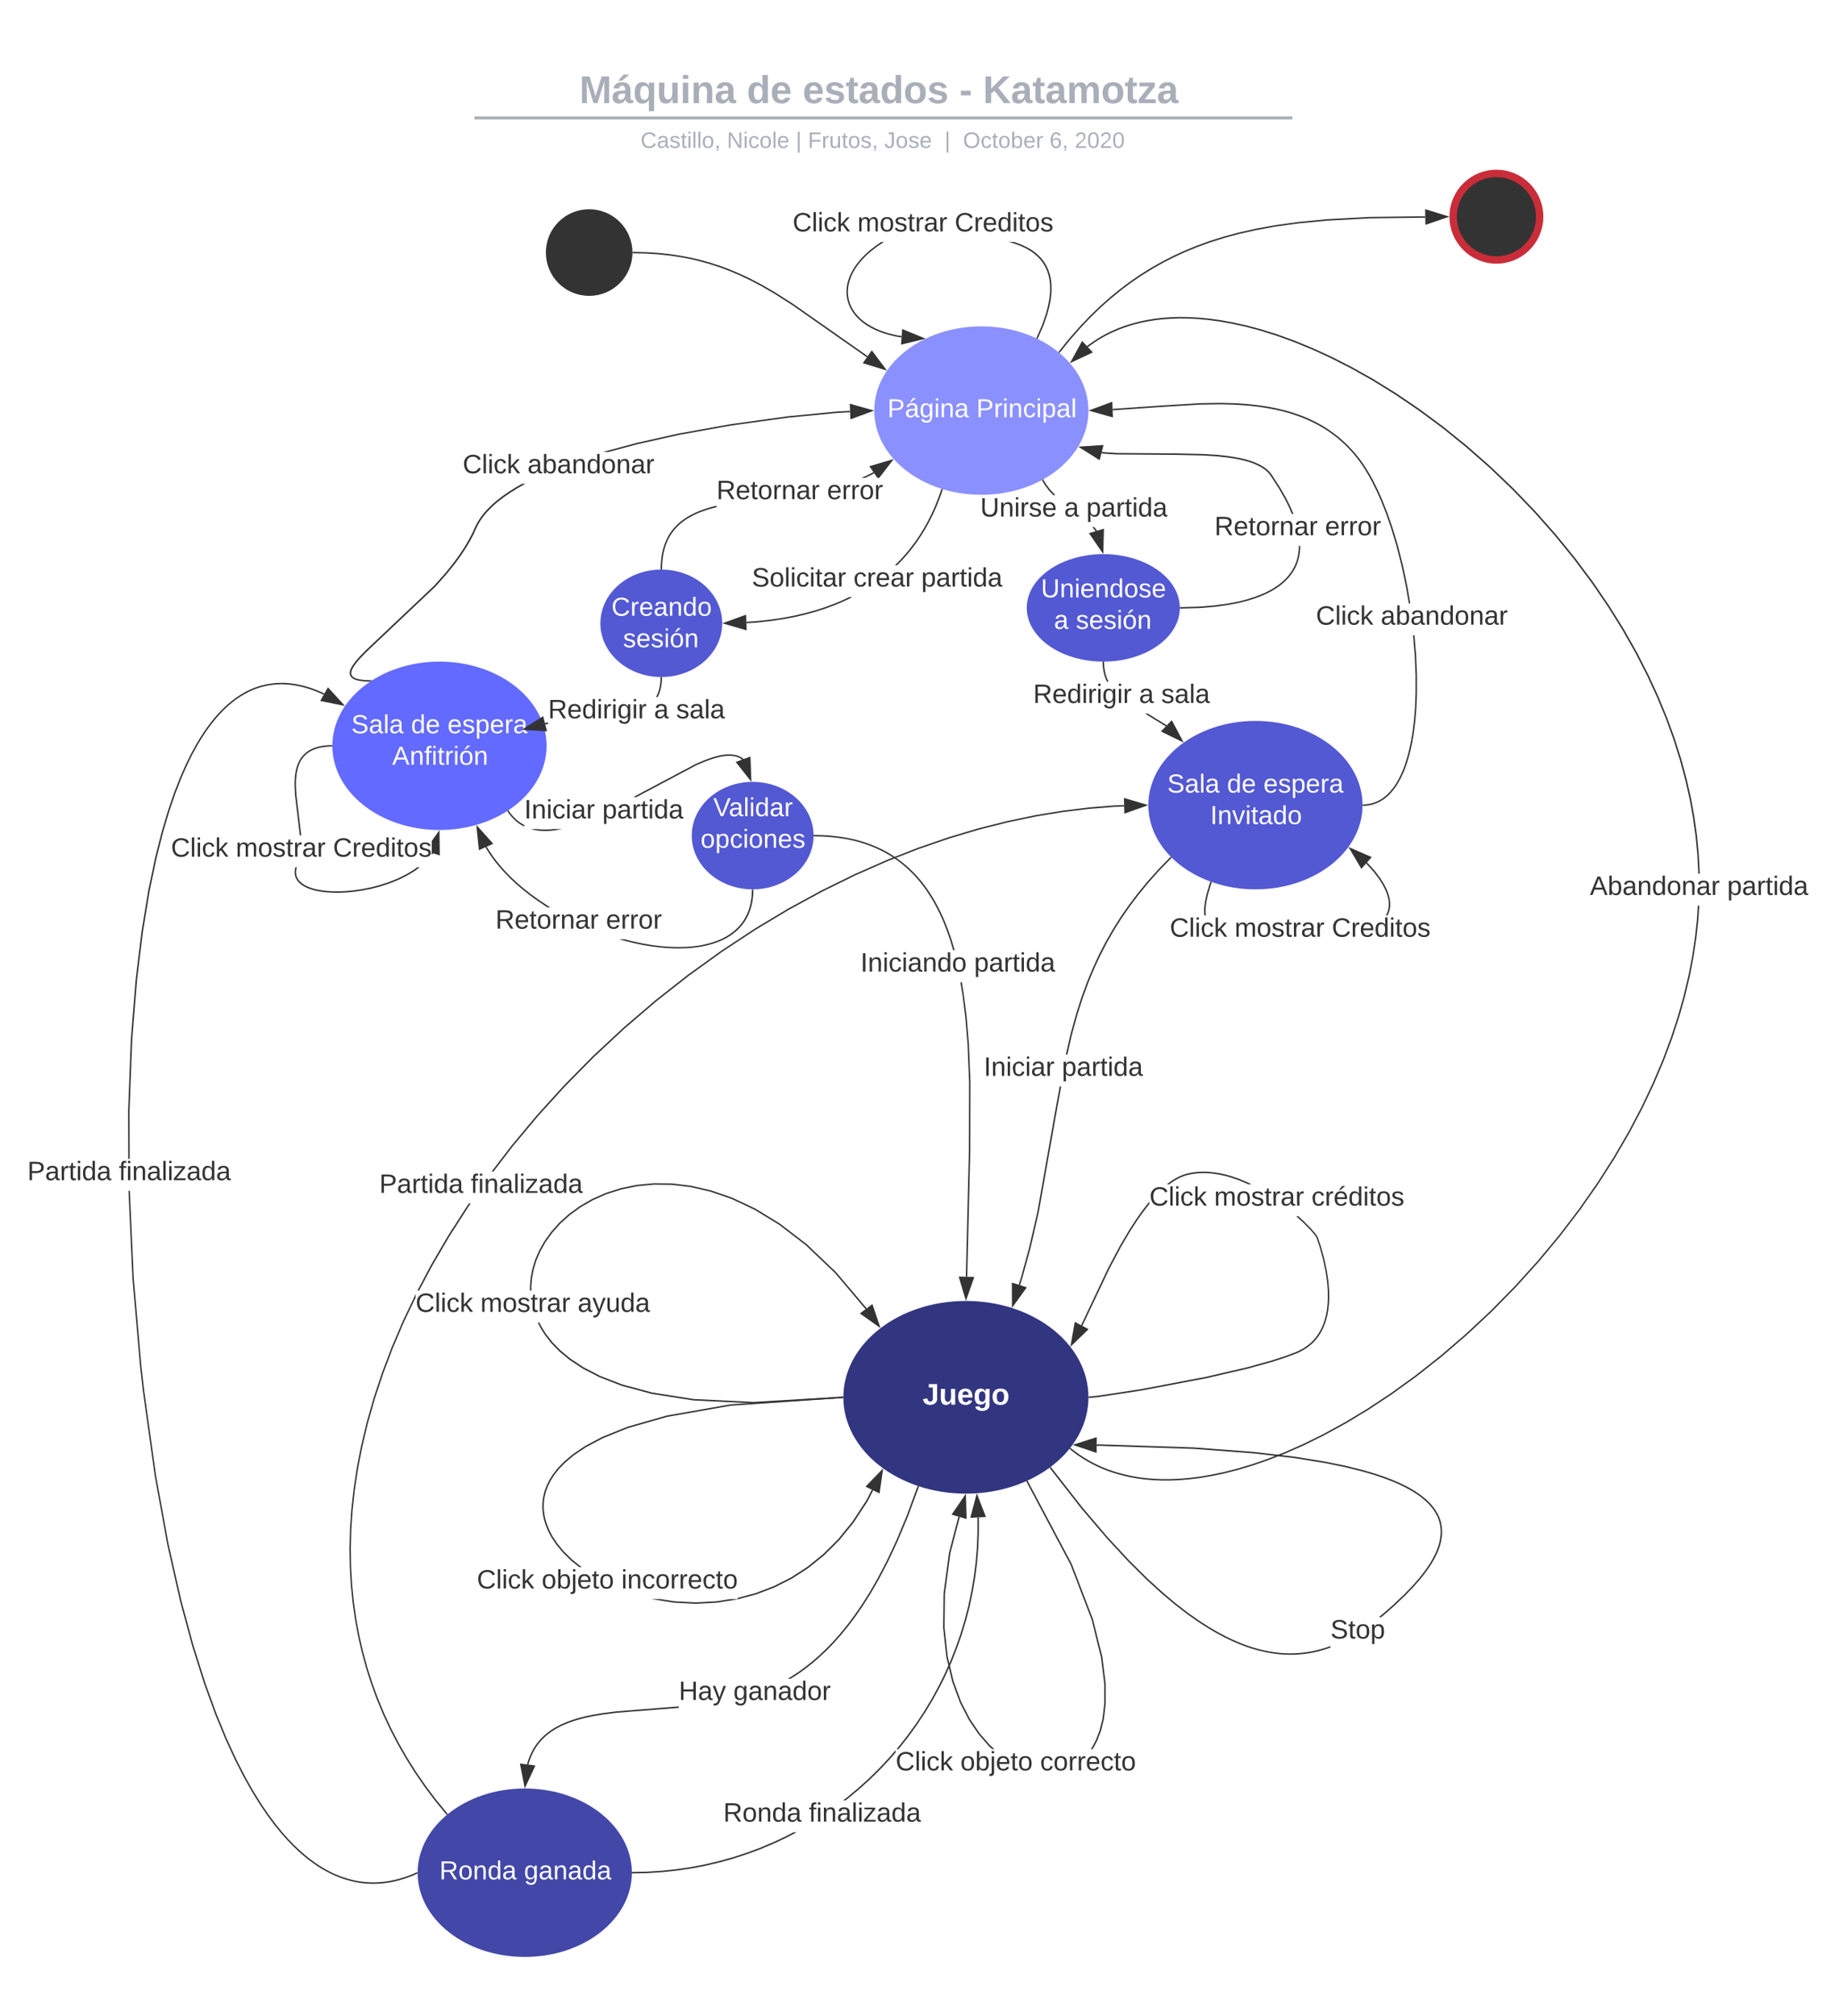 <svg xmlns="http://www.w3.org/2000/svg" xmlns:xlink="http://www.w3.org/1999/xlink" xmlns:lucid="lucid" width="1245" height="1364"><g transform="translate(-109 -27)" lucid:page-tab-id="gHjjwlkrc_Jt"><path d="M845.88 972.4c0 36-37.14 65.2-82.96 65.2-45.83 0-82.97-29.2-82.97-65.2s37.14-65.18 82.97-65.18c45.82 0 82.96 29.18 82.96 65.18z" stroke="#000" stroke-opacity="0" fill="#323580"/><use xlink:href="#a" transform="matrix(1,0,0,1,684.949,912.216) translate(48.639 65.156)"/><path d="M536.77 1294.1c0 31.45-32.46 56.96-72.5 56.96-40.05 0-72.52-25.5-72.52-56.97 0-31.48 32.47-57 72.5-57 40.06 0 72.52 25.52 72.52 57z" stroke="#000" stroke-opacity="0" fill="#4247a8"/><use xlink:href="#b" transform="matrix(1,0,0,1,396.753,1242.113) translate(9.753 56.472)"/><use xlink:href="#c" transform="matrix(1,0,0,1,396.753,1242.113) translate(66.988 56.472)"/><path d="M1031.45 571.76c0 31.46-32.47 56.97-72.5 56.97-40.06 0-72.52-25.5-72.52-56.97s32.46-56.98 72.5-56.98c40.05 0 72.52 25.5 72.52 56.98z" stroke="#000" stroke-opacity="0" fill="#5358d3"/><use xlink:href="#d" transform="matrix(1,0,0,1,891.427,519.784) translate(7.801 43.472)"/><use xlink:href="#e" transform="matrix(1,0,0,1,891.427,519.784) translate(48.246 43.472)"/><use xlink:href="#f" transform="matrix(1,0,0,1,891.427,519.784) translate(72.937 43.472)"/><use xlink:href="#g" transform="matrix(1,0,0,1,891.427,519.784) translate(36.914 64.806)"/><path d="M479.04 531.6c0 31.47-32.46 56.98-72.5 56.98-40.06 0-72.52-25.5-72.52-56.97 0-31.46 32.46-56.96 72.5-56.96 40.06 0 72.52 25.5 72.52 56.97z" stroke="#000" stroke-opacity="0" fill="#636aff"/><use xlink:href="#d" transform="matrix(1,0,0,1,339.021,479.635) translate(7.801 43.472)"/><use xlink:href="#e" transform="matrix(1,0,0,1,339.021,479.635) translate(48.246 43.472)"/><use xlink:href="#h" transform="matrix(1,0,0,1,339.021,479.635) translate(72.937 43.472)"/><use xlink:href="#i" transform="matrix(1,0,0,1,339.021,479.635) translate(35.481 64.806)"/><path d="M845.88 304.8c0 31.47-32.46 56.98-72.5 56.98-40.06 0-72.52-25.5-72.52-56.98 0-31.46 32.46-56.97 72.5-56.97 40.06 0 72.52 25.5 72.52 56.97z" stroke="#000" stroke-opacity="0" fill="#8b90ff"/><use xlink:href="#j" transform="matrix(1,0,0,1,705.86,252.831) translate(3.926 56.472)"/><use xlink:href="#k" transform="matrix(1,0,0,1,705.86,252.831) translate(64.123 56.472)"/><path d="M274.18 75c0-4.42 3.58-8 8-8h836.75c4.42 0 8 3.58 8 8v25.16c0 4.4-3.58 8-8 8H282.18c-4.42 0-8-3.6-8-8z" stroke="#000" stroke-opacity="0" stroke-width="2" fill="#fff" fill-opacity="0"/><use xlink:href="#l" transform="matrix(1,0,0,1,278.177,71) translate(223.061 25.783)"/><use xlink:href="#m" transform="matrix(1,0,0,1,278.177,71) translate(336.4 25.783)"/><use xlink:href="#n" transform="matrix(1,0,0,1,278.177,71) translate(374.203 25.783)"/><use xlink:href="#o" transform="matrix(1,0,0,1,278.177,71) translate(480.33 25.783)"/><use xlink:href="#p" transform="matrix(1,0,0,1,278.177,71) translate(496.282 25.783)"/><path d="M431.22 106.8h551.74M431.24 106.8h-1.02M982.94 106.8h1.02" stroke="#a9afb8" stroke-width="2" fill="none"/><path d="M274.18 116.16c0-4.42 3.58-8 8-8h837.7c4.42 0 8 3.58 8 8V119c0 4.42-3.58 8-8 8h-837.7c-4.42 0-8-3.58-8-8z" stroke="#000" stroke-opacity="0" stroke-width="2" fill="#fff" fill-opacity="0"/><use xlink:href="#q" transform="matrix(1,0,0,1,278.177,112.155) translate(260.26 14.917)"/><use xlink:href="#r" transform="matrix(1,0,0,1,278.177,112.155) translate(264.509 14.917)"/><use xlink:href="#s" transform="matrix(1,0,0,1,278.177,112.155) translate(322.975 14.917)"/><use xlink:href="#t" transform="matrix(1,0,0,1,278.177,112.155) translate(369.586 14.917)"/><use xlink:href="#u" transform="matrix(1,0,0,1,278.177,112.155) translate(377.787 14.917)"/><use xlink:href="#v" transform="matrix(1,0,0,1,278.177,112.155) translate(429.539 14.917)"/><use xlink:href="#w" transform="matrix(1,0,0,1,278.177,112.155) translate(470.329 14.917)"/><use xlink:href="#x" transform="matrix(1,0,0,1,278.177,112.155) translate(482.779 14.917)"/><use xlink:href="#y" transform="matrix(1,0,0,1,278.177,112.155) translate(541.372 14.917)"/><use xlink:href="#z" transform="matrix(1,0,0,1,278.177,112.155) translate(558.368 14.917)"/><path d="M684.78 431.7l-5.25 2.45-5.6 2.35-6 2.22-6.43 2.08-6.95 1.93-7.5 1.75-8.18 1.54-8.9 1.3-9.78 1.02-5.86.36-.06-1 5.83-.36 9.73-1 8.87-1.3 8.13-1.54 7.48-1.74 6.9-1.92 6.4-2.07 5.97-2.2 5.56-2.33 4.66-2.2h2.2zm62.4-73.25l-1.9 5.5-2.24 5.6-2.34 5.25-2.46 4.94-2.58 4.67-2.68 4.44-2.8 4.2-2.92 4-3.04 3.83-3.17 3.66-3.3 3.5-1.45 1.42h-1.43l2.17-2.1 3.27-3.5 3.15-3.62 3-3.8 2.9-3.96 2.78-4.17 2.67-4.4 2.55-4.62 2.44-4.9 2.32-5.22 2.2-5.56 1.92-5.48z" fill="#333"/><path d="M747.36 357.96l-.18.5-.94-.33.17-.47zM613.96 452.85l-14.4-4.18 14.1-5.1z" fill="#333"/><path d="M614.5 453.52l-16.56-4.8 16.2-5.84zm-13.33-4.9l12.27 3.55-.25-7.9z" fill="#333"/><use xlink:href="#A" transform="matrix(1,0,0,1,617.997,409.453) translate(0.005 14.4)"/><use xlink:href="#B" transform="matrix(1,0,0,1,617.997,409.453) translate(68.805 14.4)"/><use xlink:href="#C" transform="matrix(1,0,0,1,617.997,409.453) translate(114.705 14.4)"/><path d="M849.97 383.8l1.8 2.35-.8.6-1.76-2.3-.72-.78h1.37zm-32.64-28.98l2.64 3.48 3.4 3.67.12.1h-1.4l-2.9-3.13-2.7-3.55-1.92-3.16.85-.52z" fill="#333"/><path d="M815.44 351.73l-.86.52-.28-.46.88-.5zM855.47 400.37l-8.5-12.36 8.9-2.62z" fill="#333"/><path d="M855.93 401.93l-9.75-14.2 10.2-3.02zm-8.14-13.64l7.2 10.52.36-12.77z" fill="#333"/><use xlink:href="#D" transform="matrix(1,0,0,1,772.603,362.066) translate(0.005 14.4)"/><use xlink:href="#E" transform="matrix(1,0,0,1,772.603,362.066) translate(56.855 14.4)"/><use xlink:href="#F" transform="matrix(1,0,0,1,772.603,362.066) translate(71.855 14.4)"/><path d="M568.54 1182.55l-14.4 1.15-27.73 2.18-9.56 1.22-6.65 1.13-5.14 1.1-4.18 1.1-3.5 1.06-3.03 1.04-2.63 1.05-2.34 1.04-2.1 1.05-1.88 1.03-1.72 1.05-1.57 1.05-1.45 1.06-1.35 1.07-1.25 1.08-1.17 1.1-1.1 1.14-1.04 1.15-.98 1.18-.92 1.23-.88 1.26-.82 1.32-.8 1.36-.73 1.44-.7 1.5-.66 1.58-.6 1.68-.6 1.8-.33 1.23-.96-.27.35-1.25.58-1.82.63-1.72.7-1.63.7-1.54.77-1.48.8-1.4.86-1.35.9-1.3.95-1.25 1-1.22 1.06-1.2 1.13-1.15 1.2-1.14 1.3-1.1 1.37-1.1 1.5-1.1 1.6-1.07 1.76-1.07 1.93-1.06 2.12-1.06 2.38-1.07 2.67-1.06 3.06-1.06 3.55-1.1 4.23-1.08 5.17-1.1 6.7-1.15 9.6-1.2 27.77-2.2 14.47-1.15zm162.5-149.44l-7.54 20.36-6.9 16.5-6.4 13.62-6 11.5-5.7 9.9-5.44 8.6-5.23 7.54-5.05 6.68-4.9 5.93-4.77 5.3-4.66 4.8-4.58 4.3-4.5 3.9-4.46 3.53-4.4 3.2-4.4 2.94-1.8 1.1h-1.94l3.2-1.95 4.36-2.9 4.38-3.2 4.42-3.5 4.47-3.87 4.54-4.27 4.64-4.74 4.74-5.28 4.88-5.9 5.02-6.64 5.2-7.5 5.43-8.57 5.67-9.86 6-11.47 6.36-13.58 6.9-16.46 7.5-20.34z" fill="#333"/><path d="M731.2 1032.63l-.18.5-.94-.35.18-.48zM470.77 1221.9l-6.3 13.6-2.9-14.7z" fill="#333"/><path d="M471.52 1221.5l-7.26 15.6-3.3-16.9zm-6.87 12.4l5.38-11.58-7.84-.95z" fill="#333"/><use xlink:href="#G" transform="matrix(1,0,0,1,568.538,1162.792) translate(0.005 14.4)"/><use xlink:href="#H" transform="matrix(1,0,0,1,568.538,1162.792) translate(36.955 14.4)"/><path d="M475.32 924.24l3.34 5.35 4.25 5.42 5.4 5.53 6.82 5.66 8.75 5.8 11.33 5.87 14.98 5.8 20.25 5.46 28.14 4.42 40.5 1.96 60.34-3.56.07 1-60.38 3.57-40.63-1.96-28.25-4.43-20.35-5.47-15.08-5.85-11.44-5.92-8.83-5.84-6.92-5.73-5.45-5.62-4.3-5.5-3.4-5.46-1.4-2.9h1.1zm88.43-96.56l12.86 1.54 13.64 3.12 14.5 5 15.5 7.3 16.7 10.18 18.18 13.94 19.95 19 20.67 24.43-.76.64-20.64-24.4-19.87-18.92-18.1-13.87-16.62-10.12-15.4-7.25-14.4-4.97-13.5-3.1-12.77-1.52-12.06-.13-11.4 1.1-10.7 2.2-10 3.18-9.2 4.07-8.33 4.8-7.4 5.4-6.43 5.83-5.4 6.08-4.44 6.2-3.5 6.22-2.63 6.12-1.85 6-1.13 5.84-.5 5.68.08 2.95h-1l-.07-2.97.5-5.8 1.15-5.94 1.88-6.1 2.68-6.22 3.55-6.3 4.48-6.3 5.48-6.16 6.5-5.9 7.48-5.45 8.43-4.87 9.3-4.1 10.1-3.23 10.8-2.22 11.5-1.1z" fill="#333"/><path d="M679.95 972.4v.5l-.5.04-.05-1 .56-.04zM704.2 924.35l-12.26-8.66 7.43-5.56z" fill="#333"/><path d="M705.15 925.64l-14.06-9.94 8.52-6.37zm-12.36-9.96l10.42 7.37-4.1-12.1z" fill="#333"/><use xlink:href="#I" transform="matrix(1,0,0,1,390.362,900.214) translate(0.005 14.4)"/><use xlink:href="#J" transform="matrix(1,0,0,1,390.362,900.214) translate(43.855 14.4)"/><use xlink:href="#K" transform="matrix(1,0,0,1,390.362,900.214) translate(109.705 14.4)"/><path d="M992.24 853.85l4.32 4.4 2.37 2.7 1.13 1.47.55.8.3.46.15.3.1.2.05.15 1.96 5.82 2.46 8.84 1.7 8.12 1.02 7.03.47 6 .08 5.1-.22 4.4-.44 3.8-.6 3.35-.74 2.95-.84 2.64-.93 2.36-1 2.16-1.08 1.97-1.15 1.8-1.23 1.7-1.3 1.57-1.4 1.47-1.5 1.38-1.6 1.3-1.73 1.23-1.87 1.16-2.05 1.1-2.25 1.03-1.7.68-5.93 2.2-9.38 3.04-15.85 4.4-28.2 6.55-44.24 8.4-27.97 4.26-5.78.63-1.46.1-.07-1 1.45-.1 5.73-.64 27.93-4.25 44.2-8.4 28.17-6.54 15.8-4.38 9.34-3.02 5.9-2.18 1.66-.67 2.2-1 2-1.05 1.82-1.13 1.68-1.2 1.55-1.25 1.45-1.34 1.35-1.43 1.27-1.52 1.2-1.63 1.1-1.77 1.06-1.9 1-2.1.9-2.32.82-2.58.72-2.9.6-3.26.42-3.75.22-4.33-.07-5.05-.46-5.94-1-6.97-1.7-8.07-2.43-8.78-1.94-5.78-.04-.1-.07-.15-.13-.25-.25-.42-.5-.74-1.1-1.4-2.35-2.67-4.28-4.36-5.12-4.66h1.5zm-105.1-12.23l-.5.6-3.57 4.6-4.14 5.83-4.92 7.6-6 10.22-7.77 14.63-18.5 39-.9-.42 18.5-39.03 7.8-14.67 6.03-10.26 4.94-7.63 4.17-5.9 3.58-4.6 1.3-1.53zm40.82-21.73l3.38.34 3.63.6 3.92.87 4.27 1.23 4.68 1.63 5.15 2.14 3.32 1.6h-2.3l-1.43-.7-5.1-2.1-4.63-1.6-4.22-1.22-3.87-.86-3.58-.6-3.32-.33-3.1-.16-2.93.03-2.77.2-2.64.33-2.18.4-1.07.25-1.12.3-1.14.37-1.2.45-1.25.52-1.33.62-1.4.73-1.47.86-1.6 1.02-1.7 1.2-.37.3h-1.65l1.44-1.1 1.74-1.23 1.62-1.05 1.52-.88 1.43-.75 1.35-.64 1.3-.54 1.23-.46 1.2-.38 1.14-.32 1.1-.26 2.25-.4 2.68-.35 2.83-.2 3-.03zM846.4 972.9h-.53v-1h.5zM845.17 926.44l-10.78 10.43 2.6-14.77z" fill="#333"/><path d="M846 926.33l-12.37 11.97 2.98-16.97zm-10.85 9.1l9.18-8.87-6.97-3.7z" fill="#333"/><use xlink:href="#I" transform="matrix(1,0,0,1,887.143,828.31) translate(0.005 14.4)"/><use xlink:href="#J" transform="matrix(1,0,0,1,887.143,828.31) translate(43.855 14.4)"/><use xlink:href="#L" transform="matrix(1,0,0,1,887.143,828.31) translate(109.705 14.4)"/><path d="M758.8 1053.43l-6.36 24.36-3.68 27.45-.28 23.05 2.14 19.5 3.9 16.53 5.13 14 6 11.72 6.56 9.7 6.84 7.85 3.16 2.86h-1.5l-2.38-2.15-6.9-7.94-6.63-9.8-6.07-11.84-5.18-14.1-3.9-16.66-2.17-19.6.28-23.18 3.7-27.6 6.36-24.4zm75.84 31.83l14.27 37.18 6.4 25.6 2.26 18.27v13.52l-1.23 10.26-1.97 8-2.4 6.35-2.72 5.13-.62.9h-1.2l.97-1.4 2.63-5.05 2.38-6.23 1.95-7.87 1.22-10.14v-13.38l-2.26-18.17-6.34-25.45-14.23-37.08-29.75-56.02.88-.47zM804.87 1029.2l-.88.46-.28-.5.6-.26.32-.15zM762.9 1054.14l-8.9-2.6 8.46-12.4z" fill="#333"/><path d="M763.4 1054.8l-10.2-3 9.72-14.2zm-8.6-3.56l7.57 2.23-.37-12.77z" fill="#333"/><use xlink:href="#I" transform="matrix(1,0,0,1,715.335,1210.457) translate(0.005 14.4)"/><use xlink:href="#M" transform="matrix(1,0,0,1,715.335,1210.457) translate(43.855 14.4)"/><use xlink:href="#N" transform="matrix(1,0,0,1,715.335,1210.457) translate(97.805 14.4)"/><path d="M795.93 190.86l3.92 1.4 3.24 1.44 2.72 1.45 2.32 1.48 2 1.5 1.75 1.5 1.52 1.55 1.36 1.6 1.2 1.63 1.07 1.72.94 1.8.82 1.9.7 2.04.6 2.2.44 2.4.3 2.7.1 3-.12 3.42-.45 4-.9 4.7-1.53 5.73-2.5 7.15-3.8 8.74-.9-.4 3.78-8.7 2.47-7.08 1.5-5.66.88-4.64.45-3.9.12-3.37-.1-2.93-.3-2.6-.44-2.34-.56-2.13-.7-1.96-.78-1.85-.92-1.73-1.03-1.65-1.16-1.58-1.32-1.54-1.48-1.5-1.7-1.46-1.93-1.45-2.26-1.43-2.65-1.43-3.17-1.4-3.85-1.4-3.83-1.04h3.78zm-93.45 3.2l-4.06 3.15-3.32 3-2.7 2.84-2.23 2.67-1.8 2.52-1.44 2.38-1.15 2.24-.9 2.13-.7 2.03-.52 1.93-.35 1.86-.2 1.78-.07 1.73.05 1.7.17 1.63.28 1.6.4 1.6.5 1.55.65 1.56.78 1.55.92 1.54 1.08 1.55 1.26 1.55 1.46 1.57 1.7 1.57 2 1.58 2.3 1.58 2.67 1.57 3.14 1.55 3.66 1.5 4.3 1.4 5.1 1.24 4 .7-.15.97-4.05-.7-5.15-1.27-4.38-1.42-3.74-1.5-3.2-1.58-2.75-1.6-2.36-1.64-2.04-1.63-1.75-1.62-1.52-1.62-1.3-1.6-1.12-1.62-.96-1.6-.8-1.63-.67-1.62-.53-1.63-.42-1.66-.3-1.68-.17-1.7-.05-1.76.07-1.8.22-1.86.36-1.93.53-2 .73-2.1.94-2.18 1.2-2.3 1.47-2.45 1.84-2.57 2.26-2.73 2.76-2.88 3.38-3.05 4.1-3.2 3.7-2.5h1.8z" fill="#333"/><path d="M811.68 255.88l-.2.5-.9-.44.18-.46zM734.1 256.03l-14.58 3.53.7-9.24z" fill="#333"/><path d="M735.7 256.15l-16.73 4.06.8-10.6zm-15.63 2.76l12.4-3-11.8-4.86z" fill="#333"/><use xlink:href="#I" transform="matrix(1,0,0,1,645.615,169.164) translate(0.005 14.4)"/><use xlink:href="#J" transform="matrix(1,0,0,1,645.615,169.164) translate(43.855 14.4)"/><use xlink:href="#O" transform="matrix(1,0,0,1,645.615,169.164) translate(109.705 14.4)"/><path d="M1067.73 470.25l.58 13.62v12.02l-.42 10.37-.73 8.86-.95 7.5-1.07 6.37-1.14 5.4-1.2 4.6-1.18 3.95-1.2 3.4-1.15 2.95-1.15 2.58-1.12 2.25-1.1 2-1.06 1.76-1.04 1.56-1.02 1.4-1 1.26-.97 1.13-.95 1.03-.95.93-.94.85-.92.77-.92.7-.92.63-.9.58-.92.52-.9.48-.93.43-.92.4-.94.34-.96.3-.96.28-1 .23-1 .2-1.03.15-1.06.1-1.1.08-.64.02-.02-1 .6-.02 1.07-.06 1.03-.1 1-.16.96-.17.93-.22.92-.25.9-.3.9-.33.9-.37.88-.42.87-.45.88-.5.87-.56.88-.62.9-.67.88-.74.9-.82.93-.9.93-1 .95-1.1 1-1.22.98-1.37 1.02-1.55 1.04-1.73 1.08-1.95 1.1-2.22 1.12-2.53 1.16-2.9 1.17-3.38 1.17-3.9 1.17-4.57 1.15-5.36 1.06-6.3.95-7.48.74-8.8.4-10.35V483.9l-.57-13.6-1.13-13.46h1zM945.36 299.82l8.57.6 7.32.8 6.42.98 5.73 1.13 5.18 1.25 4.73 1.35 4.38 1.45 4.06 1.53 3.8 1.63 3.56 1.7 3.38 1.8 3.2 1.88 3.07 1.98 2.93 2.06 2.82 2.17 2.72 2.3 2.63 2.4 2.55 2.52 2.48 2.67 2.43 2.83 2.37 3.02 1.8 2.5 2.28 3.43 2.47 4.08 2.67 4.87 2.9 5.85 3.1 7 3.33 8.42 3.48 10 3.55 11.75 3.44 13.42 3.14 14.83 1.9 11.24h-1l-1.88-11.05-3.14-14.8-3.43-13.4-3.54-11.68-3.46-9.97-3.3-8.37-3.12-6.98-2.87-5.8-2.65-4.84-2.44-4.04-2.25-3.4-1.78-2.47-2.34-3-2.4-2.8-2.45-2.64-2.52-2.5-2.6-2.36-2.7-2.25-2.77-2.15-2.9-2.04-3.04-1.94-3.17-1.86-3.35-1.77-3.53-1.68-3.76-1.6-4.02-1.53-4.32-1.44-4.7-1.34-5.14-1.23-5.68-1.1-6.38-1-7.28-.8-8.53-.58-10.4-.27-13.84.22-26.8 1.63-31.98 2.22-.07-1 32-2.22 26.82-1.63 13.88-.22z" fill="#333"/><path d="M1031.97 572.25h-.54l.02-.5v-.5h.5zM861.95 308.77l-14.45-4.03 14.06-5.23z" fill="#333"/><path d="M862.47 309.44l-16.6-4.64 16.16-6zm-13.35-4.77l12.3 3.43-.33-7.88z" fill="#333"/><use xlink:href="#I" transform="matrix(1,0,0,1,999.894,435.242) translate(0.005 14.4)"/><use xlink:href="#P" transform="matrix(1,0,0,1,999.894,435.242) translate(43.855 14.4)"/><path d="M464.55 354.4l-5.4 3.05-4.45 2.76-3.73 2.55-3.15 2.33-2.67 2.16-2.3 2.02-1.96 1.9-1.7 1.77-1.5 1.68-1.3 1.6-1.12 1.53-1 1.46-.87 1.4-.75 1.36-.68 1.32-.6 1.3-.12.3-1.8 3.87-2.23 4.22-2.75 4.65-3.42 5.2-4.3 5.9-5.54 6.86-7.4 8.3-45.96 43.46-4.28 4.34-2.22 2.5-1.35 1.66-.9 1.23-.63.95-.45.76-.33.62-.25.52-.18.44-.14.4-.1.33-.08.3-.05.25-.03.25-.03.22V482.7l.02.15.02.16.03.15.04.15.04.13.05.14.05.13.06.12.07.13.08.12.08.12.1.12.1.12.1.13.13.13.13.13.16.14.17.14.2.15.25.15.3.16.32.16.4.17.46.17.57.2.72.18.88.2 1.17.2 1.54.18 2.12.15 2.6.06v1l-2.64-.06-2.18-.15-1.6-.2-1.2-.2-.95-.2-.76-.22-.63-.2-.52-.18-.43-.2-.38-.18-.32-.18-.3-.17-.23-.2-.24-.15-.2-.17-.17-.17-.17-.15-.14-.16-.14-.17-.12-.17-.1-.16-.1-.17-.1-.17-.07-.17-.08-.18-.07-.18-.05-.18-.05-.2-.04-.2-.04-.2-.02-.2v-.71l.03-.27.05-.3.06-.3.08-.36.12-.38.15-.43.2-.48.27-.57.35-.66.47-.8.65-1 .93-1.27 1.38-1.7 2.25-2.53 4.3-4.38 45.97-43.44 7.35-8.25 5.5-6.83 4.28-5.86 3.4-5.15 2.7-4.62 2.22-4.18 1.8-3.83.12-.3.6-1.32.7-1.36.78-1.4.9-1.45 1-1.5 1.17-1.56 1.32-1.64 1.5-1.7 1.75-1.82 2-1.92 2.3-2.04 2.7-2.2 3.2-2.35 3.75-2.56 4.5-2.78 3.9-2.2h2.03zm219.97-48.46l-9.06.5-32.44 3.12-38.85 5.34-35.12 6.3-28.13 6.27L521 332.8h-3.62l1.54-.48 21.76-5.82 28.17-6.28 35.16-6.3 38.9-5.35 32.48-3.12 9.08-.5z" fill="#333"/><path d="M361.07 487.27l-1.27.82.02-.86zM699.24 304.87l-14.07 5.2-.36-9.28z" fill="#333"/><path d="M700.86 304.8l-16.16 5.96-.42-10.63zm-15.22 4.55l12-4.42-12.3-3.47z" fill="#333"/><use xlink:href="#I" transform="matrix(1,0,0,1,422.227,332.799) translate(0.005 14.4)"/><use xlink:href="#P" transform="matrix(1,0,0,1,422.227,332.799) translate(43.855 14.4)"/><path d="M700.15 1035.4l-3.8 7.34-9.4 14.4-9.82 12.03-10.2 10.15-10.64 8.57-11.14 7.2-11.68 5.92-12.32 4.72-13 3.48-13.7 2.18-14.3.76-14.7-.74-14.67-2.28-.65-.17h6.05l9.37 1.45 14.58.74 14.2-.76 9.04-1.43h5.1v-.88l12.35-3.3 12.22-4.7 11.6-5.88 11.03-7.14 10.55-8.5 10.13-10.08 9.75-11.96 9.37-14.3 3.76-7.3zm-20.68-62.46l-75.8 5.2-43.17 7.58-26.3 7.52-17 6.85-11.53 6.1-8.1 5.43-5.83 4.9-4.32 4.43-3.23 4.1-2.43 3.86-1.8 3.67-1.3 3.53-.9 3.48-.5 3.47-.13 3.5.23 3.58.63 3.73 1.1 3.93 1.65 4.18 2.35 4.5 3.2 4.84 4.33 5.25 5.7 5.6 6.5 5.2h-1.6l-5.56-4.44-5.78-5.7-4.4-5.3-3.27-4.95-2.4-4.58-1.68-4.28-1.13-4.02-.65-3.83-.23-3.7.14-3.6.52-3.56.9-3.57 1.35-3.64 1.85-3.76 2.48-3.94 3.3-4.2 4.37-4.52 5.93-4.95 8.18-5.5 11.6-6.15 17.1-6.9 26.42-7.54 43.26-7.58 75.86-5.22z" fill="#333"/><path d="M679.95 972.4v.5l-.5.04-.06-1 .56-.04zM704.08 1036.76l-8.32-4.08 10.44-10.77z" fill="#333"/><path d="M704.48 1037.5l-9.56-4.67 12-12.37zm-7.9-4.96l7.1 3.47 1.8-12.63z" fill="#333"/><use xlink:href="#I" transform="matrix(1,0,0,1,431.856,1087.366) translate(0.005 14.4)"/><use xlink:href="#M" transform="matrix(1,0,0,1,431.856,1087.366) translate(43.855 14.4)"/><use xlink:href="#Q" transform="matrix(1,0,0,1,431.856,1087.366) translate(97.805 14.4)"/><path d="M196.94 833.1l2.66 58.94 5.14 59.13 1.92 16.9 8.02 57.38 8.53 46.64 8.58 37.85 8.34 30.77 7.95 25.12 7.48 20.6 7 17.03 6.53 14.14 6.08 11.85 5.66 9.98 5.28 8.46 4.94 7.22 4.63 6.2 4.36 5.34 4.1 4.63 3.9 4.03 3.7 3.52 3.53 3.1 3.37 2.7 3.24 2.4 3.12 2.1 3 1.85 2.92 1.64 2.84 1.43 2.78 1.26 2.7 1.1 2.68.95 2.63.8 2.6.7 2.57.57 2.56.45 2.56.34 2.56.23 2.56.13 2.6.02 2.6-.1 2.65-.2 2.7-.32 2.75-.45 2.82-.57 2.88-.72 2.98-.88 3.08-1.05 3.2-1.24 2.9-1.27.4.92-2.9 1.26-3.25 1.27-3.12 1.06-3 .9-2.94.72-2.87.6-2.8.44-2.72.32-2.68.2-2.66.1-2.62-.02-2.6-.13-2.6-.24-2.6-.34-2.6-.47-2.63-.58-2.63-.7-2.67-.82-2.7-.97-2.76-1.1-2.8-1.3-2.9-1.44-2.95-1.65-3.06-1.88-3.15-2.14-3.28-2.4-3.4-2.75-3.56-3.1-3.73-3.56-3.92-4.07-4.13-4.66-4.4-5.37-4.64-6.23-4.97-7.26-5.3-8.5-5.68-10-6.1-11.9-6.54-14.17-7.02-17.06-7.5-20.64-7.96-25.16-8.35-30.8-8.57-37.9-8.53-46.7-8.03-57.4-1.92-16.93-5.15-59.16-2.66-58.96v-.43h1zm104.7-344.08l2.33.14 2.4.25 2.5.37 2.57.48 2.7.63 2.84.78 3 .96 3.15 1.17 3.36 1.4 2.1.98-.42.9-2.1-.97-3.32-1.38-3.12-1.15-2.95-.95-2.8-.77-2.66-.62-2.55-.47-2.45-.36-2.36-.24-2.3-.14-2.2-.04-2.17.06-2.1.14-2.1.22-2.03.3-2.02.4-2 .48-2 .56-2 .65-2 .74-2 .85-2 .95-2.05 1.08-2.08 1.2-2.1 1.35-2.16 1.5-2.2 1.7-2.28 1.88-2.34 2.12-2.4 2.38-2.52 2.7-2.6 3.03-2.74 3.46-2.85 3.96-3 4.55-3.16 5.26-3.33 6.12-3.53 7.17-3.73 8.46-3.94 10.08-4.16 12.1-4.36 14.63-4.5 17.84-4.58 21.9-4.46 27-4.07 33.17-3.24 40.38-1.85 47.98.1 32.75h-1l-.1-32.76 1.84-48.02 3.24-40.4 4.07-33.23 4.47-27.04 4.58-21.95 4.52-17.88 4.38-14.67 4.17-12.13 3.96-10.12 3.75-8.5 3.55-7.2 3.36-6.17 3.18-5.3 3.02-4.58 2.88-4 2.76-3.5 2.63-3.07 2.55-2.72 2.45-2.4 2.36-2.15 2.3-1.9 2.24-1.72 2.2-1.53 2.13-1.37 2.1-1.23 2.1-1.1 2.05-.97 2.04-.87 2.03-.75 2.04-.67 2.02-.57 2.05-.48 2.06-.4 2.1-.3 2.1-.24 2.16-.14 2.2-.06z" fill="#333"/><path d="M391.75 1294.1l.02.53-.3.12-.4-.92.7-.3zM341.22 503.9l-14.7-3 4.58-8.06z" fill="#333"/><path d="M342.63 504.7l-16.88-3.45L331 492zm-15.33-4.15l12.5 2.56-8.6-9.4z" fill="#333"/><use xlink:href="#R" transform="matrix(1,0,0,1,127.527,811.111) translate(0.005 14.4)"/><use xlink:href="#S" transform="matrix(1,0,0,1,127.527,811.111) translate(61.905 14.4)"/><path d="M929.17 624.22l-2.5 8.54-1 4.83-.4 3.07-.14 2.18.03 1.63.12 1.3.1.6h-1.02l-.08-.5-.12-1.35-.03-1.7.13-2.25.42-3.16 1.03-4.9 2.5-8.58zm105.63-13.42l5.14 5.7 3.57 4.75 2.46 3.93 1.67 3.27 1.1 2.77.74 2.37.43 2.06.23 1.82.05 1.64-.08 1.5-.2 1.38-.3 1.28-.4 1.22-.5 1.17-.37.7h-1.15l.06-.1.56-1.04.47-1.08.37-1.13.28-1.2.18-1.3.08-1.4-.05-1.56-.2-1.74-.43-1.98-.7-2.3-1.08-2.67-1.63-3.2-2.42-3.85-3.52-4.68-5.08-5.64-.27-.25.7-.74z" fill="#333"/><path d="M928.83 623.6l.47.15-.14.48-.96-.27.16-.54zM1036.85 607.08l-6.13 6.95-7.64-12.9z" fill="#333"/><path d="M1037.68 606.9l-7.04 7.98-8.78-14.82zm-6.88 6.3l5.22-5.94-11.73-5.06z" fill="#333"/><use xlink:href="#I" transform="matrix(1,0,0,1,900.937,646.382) translate(0.005 14.4)"/><use xlink:href="#J" transform="matrix(1,0,0,1,900.937,646.382) translate(43.855 14.4)"/><use xlink:href="#O" transform="matrix(1,0,0,1,900.937,646.382) translate(109.705 14.4)"/><path d="M1258.8 649.24l-1.33 12.27-1.9 12.68-2.53 13.1-3.22 13.6-3.96 14.05-4.78 14.6-5.66 15.1-6.63 15.65-7.67 16.17-8.76 16.67-9.93 17.1-11.14 17.46-12.35 17.67-13.52 17.74-14.62 17.58-15.56 17.2-16.32 16.6-16.82 15.72-17.02 14.64-16.96 13.38-16.6 12-16.06 10.63-15.3 9.23-14.45 7.9-13.52 6.7-12.6 5.57-11.68 4.6-10.8 3.73-9.98 3-9.22 2.34-8.52 1.8-7.9 1.32-7.3.9-6.8.56-6.33.25h-5.92l-5.54-.25-5.2-.45-4.9-.63-4.64-.8-4.38-.93-4.17-1.1-3.96-1.2-3.78-1.33-3.63-1.44-3.48-1.56-3.34-1.67-3.22-1.78-3.1-1.9-3.03-2-2.93-2.15-2.44-1.95.62-.78 2.43 1.94 2.9 2.1 2.97 2 3.1 1.87 3.17 1.77 3.3 1.65 3.45 1.54 3.6 1.44 3.74 1.3 3.92 1.2 4.13 1.07 4.35.95 4.6.78 4.85.63 5.16.44 5.5.24h5.87l6.3-.24 6.74-.55 7.28-.9 7.84-1.32 8.47-1.78 9.18-2.34 9.94-2.97 10.75-3.72 11.64-4.58 12.55-5.56 13.5-6.66 14.4-7.9 15.28-9.2 16-10.6 16.6-11.98 16.9-13.36 17-14.6 16.8-15.7 16.28-16.55 15.55-17.18 14.6-17.55 13.5-17.7 12.32-17.65 11.1-17.4 9.92-17.08 8.74-16.63 7.64-16.13 6.6-15.6 5.65-15.08 4.77-14.56 3.95-14.03 3.2-13.52 2.54-13.07 1.88-12.62 1.32-12.23.6-9.43h1.02zm-345.35-407.7l6.7.34 7.24.67 7.78 1.05 8.4 1.5 9.1 2.02 9.8 2.6 10.6 3.3 11.42 4.1 12.28 5 13.13 5.98 13.98 7.1 14.72 8.25 15.38 9.5 15.85 10.73 16.13 11.94 16.18 13.05 15.97 14.03 15.53 14.83 14.86 15.44 14.02 15.85 13.07 16.07L1187.6 421l10.95 16.05 9.88 15.86 8.82 15.58 7.8 15.26 6.86 14.9 5.95 14.5 5.12 14.1 4.33 13.72 3.6 13.35 2.94 13 2.3 12.65 1.72 12.35 1.15 12.07.64 11.8.02 1.92h-1l-.03-1.88-.65-11.77-1.16-12.02-1.72-12.3-2.3-12.63-2.92-12.95-3.6-13.3-4.3-13.7-5.1-14.06-5.95-14.45-6.82-14.85-7.8-15.22-8.8-15.54-9.85-15.82-10.93-16.02-12-16.1-13.04-16.04-14-15.82-14.84-15.4-15.5-14.8-15.93-14-16.15-13.03-16.1-11.9-15.82-10.7-15.33-9.5-14.7-8.23-13.92-7.07-13.1-5.97-12.24-4.97-11.38-4.08-10.56-3.3-9.77-2.6-9.04-2-8.37-1.5-7.75-1.04-7.2-.67-6.66-.34-6.22-.05-5.8.2-5.43.4-5.1.6-4.78.76-4.53.92-4.27 1.06-4.04 1.18-3.85 1.3-3.66 1.42-3.5 1.52-3.35 1.63-3.22 1.73-3.1 1.84-2.98 1.94-2.87 2.05-1.2.94-.6-.8 1.2-.94 2.9-2.08 3.03-1.96 3.12-1.87 3.26-1.75 3.4-1.65 3.52-1.54 3.7-1.44 3.9-1.3 4.08-1.2 4.3-1.07 4.57-.94 4.84-.77 5.13-.62 5.47-.4 5.85-.2z" fill="#333"/><path d="M834 1006.85l-.6.78-.43-.33.64-.77zM848.05 265.28l-13.58 6.38 7.24-13.14z" fill="#333"/><path d="M848.88 265.44l-15.6 7.32 8.32-15.1zm-13.23 5.1l11.56-5.42-5.4-5.76z" fill="#333"/><use xlink:href="#T" transform="matrix(1,0,0,1,1185.342,618.119) translate(0.005 14.4)"/><use xlink:href="#F" transform="matrix(1,0,0,1,1185.342,618.119) translate(92.955 14.4)"/><path d="M487.2 588.43l-2.58.4-2.3.26-2.1.13-1.92.05-1.75-.02-1.63-.1-1.5-.14-1.43-.2-1.35-.25-1.26-.3-1.15-.3h4.9l.38.05 1.47.15 1.58.1h1.72l1.87-.04 2.05-.14 1.08-.13h6.23zM454 576.4l.8 1.1.83 1 .8.94.84.86.83.8.83.75.85.7.87.64.88.6.9.56.92.53.55.27v1.12l-.04-.02-1-.5-.95-.56-.92-.6-.92-.6-.9-.7-.88-.7-.87-.78-.84-.83-.86-.9-.84-.95-.84-1.05-.84-1.14-.55-.82.83-.55zm149.56-38.96l.84.05.78.07.72.1.66.12.62.13.6.16.54.17.53.2.5.2.47.22.46.22.44.25.42.27.4.28.4.3.4.3.18.18-.66.75-.18-.16-.35-.3-.37-.27-.37-.26-.4-.24-.4-.23-.42-.2-.44-.22-.46-.2-.48-.16-.5-.17-.56-.14-.58-.13-.63-.1-.67-.1-.73-.08-.8-.06h-.9l-.97.02-1.1.07-1.24.14-1.42.22-1.65.32-1.95.47-2.33.66-2.9.95-3.7 1.42-5 2.15-40.52 21.5h-2.14l42.22-22.4 5.08-2.18 3.75-1.43 2.92-.97 2.38-.68 1.98-.48 1.7-.33 1.46-.22 1.27-.14 1.14-.08 1.03-.03z" fill="#333"/><path d="M453.47 575.6l-.83.55-.3-.43.85-.54zM617.16 554.55l-9.28-11.78 8.7-3.2z" fill="#333"/><path d="M617.72 556.07l-10.66-13.53 10-3.68zM608.7 543l7.9 10.03-.5-12.76z" fill="#333"/><use xlink:href="#U" transform="matrix(1,0,0,1,463.897,566.371) translate(0.005 14.4)"/><use xlink:href="#F" transform="matrix(1,0,0,1,463.897,566.371) translate(52.855 14.4)"/><path d="M390.36 904.9l-7.88 16.55-7.67 18.02-6.56 17.4-5.53 16.75-4.58 16.13-3.72 15.52-2.92 14.95-2.2 14.4-1.52 13.86-.9 13.38-.34 12.94.2 12.52.7 12.13 1.2 11.78 1.63 11.46 2.08 11.17 2.5 10.9 2.93 10.68 3.35 10.47 3.78 10.28 4.2 10.12 4.65 10 5.1 9.86 5.58 9.77 6.1 9.7 6.63 9.63 7.22 9.6 7.53 9.18-.77.64-7.54-9.2-7.24-9.64-6.65-9.67-6.12-9.74-5.6-9.8-5.12-9.9-4.66-10.03-4.22-10.16-3.78-10.33-3.36-10.5-2.93-10.72-2.52-10.95-2.08-11.2-1.65-11.52-1.18-11.82-.7-12.18-.22-12.56.34-12.98.9-13.43 1.53-13.92 2.2-14.44 2.93-14.98 3.73-15.57 4.6-16.18 5.54-16.8 6.58-17.42 7.7-18.07 8.78-18.45zm35.57-61.13l-12.9 20.12-11.5 19.7-8.8 16.6h-1.13l9.04-17.08 11.53-19.75 12.93-20.16 1.35-1.92h1.22zm444.14-271.1l-6.58.26-17.14 1.36-17.7 2.15-18.28 3-18.9 3.93-19.5 4.92-20.1 5.98-20.73 7.1-21.28 8.32-21.8 9.6-22.2 10.9-22.52 12.24-22.7 13.6-22.68 14.93-22.5 16.2-22.1 17.34-21.46 18.38-20.64 19.2-19.63 19.87-18.45 20.3-17.15 20.53-12.95 16.9h-1.26l13.43-17.52 17.17-20.57 18.48-20.34 19.66-19.9 20.68-19.23 21.5-18.4 22.14-17.37 22.53-16.2 22.73-14.96 22.73-13.63 22.55-12.27 22.26-10.92 21.83-9.6 21.3-8.33 20.76-7.13 20.16-6 19.55-4.9 18.93-3.95 18.32-3 17.74-2.17 17.17-1.37 6.6-.24z" fill="#333"/><path d="M412.2 1254.45l-.76.65-.34-.4.78-.65zM884.8 571.8l-14.13 5-.24-9.26z" fill="#333"/><path d="M886.43 571.76l-16.24 5.75-.3-10.64zm-15.28 4.34l12.04-4.26-12.25-3.63z" fill="#333"/><use xlink:href="#R" transform="matrix(1,0,0,1,365.771,819.683) translate(0.005 14.4)"/><use xlink:href="#S" transform="matrix(1,0,0,1,365.771,819.683) translate(61.905 14.4)"/><path d="M823.7 782.6l-11.42 64.46-5.65 24.55-5.66 20.6-1.4 4.35-.95-.3 1.4-4.33 5.64-20.55 5.64-24.5 11.4-64.46 3.7-20.3h1.03zm78.25-174.96l-8 8.22-7.44 8.32-6.68 8.13-6.06 8.05-5.53 8-5.1 8.1-4.7 8.23-4.4 8.5-4.15 8.88-3.94 9.46-3.8 10.32-3.72 11.6-3.77 13.73-3.06 13.33h-1.04l3.12-13.58 3.8-13.77 3.72-11.64 3.8-10.34 3.96-9.5 4.16-8.93 4.43-8.53 4.73-8.27 5.1-8.12 5.57-8.04 6.08-8.07 6.72-8.17 7.46-8.35 8.03-8.24z" fill="#333"/><path d="M902.3 607.3l-.36.35-.72-.7.37-.38zM803.36 898.3l-8.8 12.15-.03-15z" fill="#333"/><path d="M804.17 898.03L794.07 912l-.04-17.24zm-9.1 10.88l7.48-10.34-7.5-2.43z" fill="#333"/><use xlink:href="#U" transform="matrix(1,0,0,1,775.016,740.496) translate(0.005 14.4)"/><use xlink:href="#F" transform="matrix(1,0,0,1,775.016,740.496) translate(52.855 14.4)"/><path d="M641.7 1270.2l-8.8 4.14-8.97 3.77-9.13 3.4-9.28 3.02-9.42 2.63-9.55 2.24-9.7 1.84-9.8 1.45-9.97 1.04-10.08.63-9.7.2-.03-1 9.7-.2 10.03-.63 9.9-1.04 9.8-1.44 9.64-1.84 9.52-2.24 9.37-2.62 9.24-3 9.1-3.38 8.92-3.75 8.76-4.13 4.94-2.58h2.15zm73.63-57.5l-3.94 4.56-6.73 7.16-7.02 6.87-7.3 6.56-7.53 6.24-1.35 1.02h-1.65l2.38-1.8 7.5-6.22 7.27-6.54 6.98-6.84 6.7-7.13 4.68-5.44zm56.38-158.5v10.18l-.42 10.08-.83 9.98-1.25 9.9-1.66 9.76-2.05 9.67-2.46 9.55-2.84 9.42-3.24 9.28-3.6 9.14-4 8.97-4.38 8.8-4.74 8.62-5.1 8.4-5.43 8.2-5.77 7.96-6.1 7.72-.56.64h-1.32l1.1-1.28 6.08-7.67 5.76-7.92 5.4-8.16 5.08-8.37 4.7-8.58 4.36-8.76 3.98-8.93 3.6-9.1 3.22-9.24 2.84-9.38 2.44-9.5 2.04-9.63 1.65-9.74 1.25-9.84.84-9.94.4-10.04v-10.13l-.02-.53 1-.04z" fill="#333"/><path d="M537.3 1294.58h-.54v-1h.52zM775.78 1052.93l-9.25.5 3.83-14.5z" fill="#333"/><path d="M776.5 1053.4l-10.63.58 4.4-16.65zm-9.3-.5l7.87-.43-4.62-11.9z" fill="#333"/><use xlink:href="#V" transform="matrix(1,0,0,1,598.647,1245.122) translate(0.005 14.4)"/><use xlink:href="#S" transform="matrix(1,0,0,1,598.647,1245.122) translate(57.955 14.4)"/><path d="M841.7 1046.84l17.33 20.36 14.4 15.54 12.2 12.1 10.5 9.57 9.16 7.7 8.1 6.23 7.26 5.1 6.56 4.23 5.98 3.5 5.5 2.92 5.1 2.43 4.73 2.04 4.46 1.7 4.2 1.38 4 1.14 3.8.92 3.66.72 3.53.55 3.42.38 3.34.23 3.26.08 3.2-.05 3.2-.2 3.14-.3 3.14-.45 3.15-.58 3.17-.72 3.22-.88 3.27-1.04 2.02-.74v1.06l-1.7.6-3.3 1.07-3.26.9-3.2.72-3.2.6-3.18.44-3.2.3-3.2.2-3.27.04-3.3-.1-3.37-.22-3.47-.38-3.57-.55-3.7-.74-3.87-.93-4.03-1.15-4.25-1.4-4.5-1.7-4.78-2.06-5.12-2.45-5.54-2.93-6-3.53-6.6-4.23-7.3-5.13-8.13-6.27-9.2-7.7-10.54-9.6-12.22-12.14-14.4-15.56-17.4-20.4-21.1-27 .8-.63zm11.87-42.6l63.64 2.07 40.78 3.06 27.74 3.25 19.75 3.17 14.6 2.97 11.1 2.75 8.65 2.53 6.9 2.33 5.57 2.16 4.58 2 3.82 1.85 3.22 1.74 2.75 1.64 2.35 1.54 2.04 1.45 1.78 1.4 1.55 1.3 1.37 1.28 1.2 1.23 1.1 1.18.95 1.16.87 1.1.76 1.1.7 1.07.6 1.05.56 1.04.5 1.03.43 1.02.4 1.02.33 1 .3 1.04.24 1.03.2 1.04.18 1.07.12 1.08.08 1.1.03 1.12-.02 1.16-.05 1.2-.12 1.24-.2 1.3-.23 1.34-.32 1.43-.4 1.5-.5 1.6-.63 1.7-.75 1.8-.9 1.98-1.1 2.15-1.34 2.35-1.63 2.6-2 2.9-2.45 3.3-3.1 3.8-3.94 4.44-5.2 5.37-7.17 6.84-6.26 5.55-3.07 2.5h-1.58l4-3.27 6.25-5.52 7.15-6.8 5.16-5.34 3.92-4.4 3.07-3.77 2.43-3.27 1.96-2.87 1.6-2.57 1.3-2.32 1.1-2.1.88-1.94.74-1.78.6-1.66.5-1.55.38-1.46.32-1.4.24-1.3.17-1.25.12-1.2.06-1.15.03-1.12-.03-1.1-.08-1.04-.1-1.04-.17-1-.2-1.02-.24-1-.28-.97-.32-.97-.38-.98-.42-1-.48-.98-.53-1-.6-1.02-.67-1.03-.75-1.06-.83-1.08-.94-1.1-1.04-1.16-1.2-1.2-1.33-1.23-1.53-1.3-1.74-1.37-2-1.43-2.32-1.5-2.7-1.62-3.2-1.72-3.78-1.84-4.55-1.98-5.53-2.14-6.85-2.32-8.62-2.52-11.06-2.74-14.55-2.96-19.72-3.16-27.7-3.24-40.73-3.05-63.6-2.06-2.12-.02v-1z" fill="#333"/><path d="M820.6 1019.85l-.8.62-.32-.42.8-.6zM850.9 1009.36l-14.23-4.76 14.3-4.5z" fill="#333"/><path d="M851.4 1010.05l-16.35-5.47 16.43-5.18zm-13.1-5.44l12.1 4.06.07-7.9z" fill="#333"/><use xlink:href="#W" transform="matrix(1,0,0,1,1009.722,1121.207) translate(0.005 14.4)"/><path d="M536.66 197.88c0 15.93-12.87 28.8-28.8 28.8-15.94 0-28.82-12.87-28.82-28.8 0-15.93 12.88-28.8 28.8-28.8 15.95 0 28.82 12.87 28.82 28.8z" stroke="#333" fill="#333"/><path d="M537.66 197.9l8.58.18 8.3.52 7.72.8 7.26 1.08 6.9 1.32 6.7 1.57 6.52 1.82 6.5 2.1 6.56 2.44 6.76 2.85 7.16 3.36 7.85 4.1 9.15 5.3 12.04 7.67 50.47 35.35" stroke="#333" fill="none"/><path d="M537.68 197.4l-.02 1h-.54l.04-.5v-.3l-.02-.2z" fill="#333"/><path d="M708.23 276.85l-14.35-4.4 5.32-7.58z" stroke="#333" fill="#333"/><path d="M1151.35 173.6c0 16.2-13.1 29.3-29.28 29.3s-29.3-13.1-29.3-29.3c0-16.16 13.12-29.27 29.3-29.27 16.17 0 29.28 13.1 29.28 29.28z" stroke="#c92d39" stroke-width="5" fill="#333"/><path d="M1073.9 174.32l-37.76.47-28.46 1.5-19.7 1.88-15.57 2.16-13.1 2.4-11.47 2.57-10.28 2.78-9.4 2.97-8.7 3.16-8.2 3.37-7.78 3.58-7.46 3.82-7.2 4.1-7.03 4.37-6.9 4.7-6.82 5.1-6.78 5.52-6.8 6-6.85 6.6-6.95 7.3-7.1 8.1-7 8.67-.77-.63 7-8.7 7.14-8.12 6.97-7.3 6.9-6.64 6.82-6.05 6.82-5.55 6.85-5.12 6.92-4.73 7.07-4.4 7.23-4.1 7.5-3.85 7.82-3.6 8.23-3.38 8.76-3.17 9.43-2.98 10.32-2.78 11.5-2.6 13.15-2.38 15.62-2.17 19.74-1.9 28.5-1.5 37.8-.48z" fill="#333"/><path d="M826.6 265.42l-.35.42-.38-.33-.4-.3.34-.4zM1088.67 173.63l-14.2 4.82-.13-9.27z" fill="#333"/><path d="M1090.28 173.6l-16.3 5.54-.15-10.64zm-15.33 4.15l12.1-4.1-12.2-3.8z" fill="#333"/><path d="M907.74 438.28c0 20.08-23.2 36.36-51.8 36.36-28.62 0-51.82-16.28-51.82-36.36s23.2-36.35 51.8-36.35c28.62 0 51.82 16.27 51.82 36.35z" stroke="#000" stroke-opacity="0" fill="#5358d3"/><g><use xlink:href="#X" transform="matrix(1,0,0,1,809.124,406.926) translate(4.585 24.232)"/><use xlink:href="#Y" transform="matrix(1,0,0,1,809.124,406.926) translate(13.443 45.566)"/><use xlink:href="#Z" transform="matrix(1,0,0,1,809.124,406.926) translate(28.258 45.566)"/></g><path d="M597.94 448.73c0 20.07-18.46 36.35-41.24 36.35-22.77 0-41.24-16.28-41.24-36.35 0-20.08 18.47-36.36 41.24-36.36 22.78 0 41.24 16.28 41.24 36.36z" stroke="#000" stroke-opacity="0" fill="#5358d3"/><g><use xlink:href="#aa" transform="matrix(1,0,0,1,520.464,417.371) translate(2.48 26.232)"/><use xlink:href="#Z" transform="matrix(1,0,0,1,520.464,417.371) translate(10.351 47.566)"/></g><path d="M392.33 614.44l-2.45 1.75-2.82 1.78-3.22 1.83-3.7 1.85-4.18 1.82-4.7 1.76-5.17 1.63-5.56 1.44-5.74 1.17-5.72.86-5.46.53-5 .22-4.42-.04-3.8-.23-3.25-.35-2.73-.46-2.3-.5-1.9-.54-1.64-.55-1.38-.53-1.17-.53-1-.53-.9-.5-.75-.5-.66-.5-.58-.47-.5-.47-.47-.46-.4-.46-.36-.45-.3-.46-.3-.45-.25-.45-.22-.45-.2-.45-.17-.45-.14-.47-.12-.47-.1-.48-.07-.5-.05-.5-.03-.54v-.55l.05-.6.07-.6.1-.66.16-.7.12-.42H310l-.2.67-.14.64-.1.6-.07.56-.04.52v.5l.02.48.04.46.07.45.07.44.1.42.14.4.16.42.18.4.2.4.22.4.26.4.3.4.3.42.38.4.42.44.48.43.54.45.62.46.7.47.84.5.96.5 1.13.5 1.32.52 1.58.53 1.87.52 2.24.5 2.7.44 3.18.36 3.76.22 4.37.04 4.95-.22 5.4-.53 5.67-.85 5.7-1.16 5.5-1.42 5.12-1.62 4.65-1.74 4.13-1.8 3.64-1.82 3.18-1.8 2.77-1.76 2.15-1.54h1.63zm9.82-10.17l-.44.68-.4.55v-1.75l.02-.03zm-68.62-72.15l-2.55.08-2.5.24-2.1.34-1.82.4-1.56.47-1.38.5-1.23.54-1.1.56-1 .6-.93.64-.85.67-.8.72-.73.74-.7.8-.67.9-.63.94-.6 1.04-.55 1.15-.53 1.3-.5 1.46-.46 1.7-.4 1.98-.32 2.4-.22 3-.02 3.95.33 5.76 3.25 27.22h-1l-3.25-27.12-.33-5.82.02-4 .22-3.07.34-2.46.4-2.05.48-1.76.52-1.53.56-1.34.6-1.2.6-1.1.67-1 .7-.93.75-.86.78-.8.84-.76.9-.7.97-.68 1.06-.63 1.16-.6 1.3-.58 1.42-.52 1.63-.48 1.88-.42 2.17-.35 2.57-.25 2.58-.08z" fill="#333"/><path d="M334.02 531.6v.5l-.5.02-.03-1h.54zM406.24 605.13l-4.94-1.54v-6.75l4.75-6.72z" fill="#333"/><path d="M406.75 605.8l-5.45-1.7v-1.04l4.43 1.38-.16-12.77-4.27 6.04V596l5.23-7.4z" fill="#333"/><g><use xlink:href="#ab" transform="matrix(1,0,0,1,224.747,592.223) translate(0.005 14.4)"/><use xlink:href="#ac" transform="matrix(1,0,0,1,224.747,592.223) translate(43.855 14.4)"/><use xlink:href="#ad" transform="matrix(1,0,0,1,224.747,592.223) translate(109.705 14.4)"/></g><path d="M594.07 370.16l-3.04.78-3.63 1.1-3.03 1.05-2.6 1-2.26 1.02-1.98 1-1.8.97-1.6.96-1.46.98-1.34.97-1.24 1-1.14.97-1.06 1-1 1-.92 1.04-.88 1.07-.82 1.08-.77 1.12-.74 1.15-.7 1.2-.65 1.24-.6 1.3-.58 1.38-.54 1.45-.5 1.53-.45 1.64-.42 1.76-.35 1.9-.3 2.06-.24 2.24-.14 2.48-.05 2.26-1-.02.06-2.28.16-2.52.24-2.3.3-2.1.38-1.94.42-1.8.47-1.68.5-1.58.56-1.5.6-1.4.62-1.34.67-1.3.7-1.22.76-1.2.8-1.14.84-1.1.9-1.1.96-1.06 1.02-1.04 1.1-1.03 1.17-1 1.26-1.02 1.4-.98 1.48-1 1.65-1 1.82-1 2.04-1 2.3-1.03 2.62-1.05 3.07-1.07 3.66-1.1 3.3-.85zm106.75-22.92l-1.57.86-3.53 1.75-1.07.48h-2.46l3.1-1.38 3.5-1.73 1.53-.85zM557.2 411.87v.53l-.5-.03-.5.03v-.55zM703.6 350.33h-.04l-5.22-7.6 14.4-4.25z" fill="#333"/><path d="M704.24 350.33h-1.3l-5.4-7.9 16.53-4.86zm-5.1-7.33l4.46 6.5 7.8-10.1z" fill="#333"/><g><use xlink:href="#ae" transform="matrix(1,0,0,1,594.067,350.331) translate(0.005 14.4)"/><use xlink:href="#af" transform="matrix(1,0,0,1,594.067,350.331) translate(74.855 14.4)"/></g><path d="M480.06 516.86l-1.96.33-.16-1 2.12-.36zm77.13-31.27l-.05 1.65-.16 1.9-.23 1.7-.3 1.55-.33 1.4-.38 1.28-.43 1.2-.46 1.1-.5 1.03-.1.2h-1.15l.36-.65.48-1 .44-1.05.4-1.13.38-1.24.32-1.34.28-1.5.22-1.65.15-1.85.04-1.63z" fill="#333"/><path d="M556.7 485.08l.5-.03v.56l-1-.02v-.53zM478.7 521.3l-14.96-.96 12.68-8.02z" fill="#333"/><path d="M479.36 521.84l-17.2-1.1 14.57-9.2zm-14.05-1.9l12.75.82-1.95-7.65z" fill="#333"/><g><use xlink:href="#ag" transform="matrix(1,0,0,1,480.055,498.61) translate(0.005 14.4)"/><use xlink:href="#ah" transform="matrix(1,0,0,1,480.055,498.61) translate(71.705 14.4)"/><use xlink:href="#ai" transform="matrix(1,0,0,1,480.055,498.61) translate(86.705 14.4)"/></g><path d="M898.9 517.72l-.5.85-14.25-8.75h1.9zm-42.32-39.78l.4 2.83.57 2.5.75 2.3.94 2.15.27.5h-1.13l-.03-.06-.97-2.23-.8-2.38-.6-2.6-.4-2.92-.12-2.87 1-.05z" fill="#333"/><path d="M855.93 474.64h.5l.02.5-1 .03-.02-.56zM909.23 528.34l-13.5-6.56 6.44-6.68z" fill="#333"/><path d="M910.4 529.46l-15.5-7.53 7.4-7.67zm-13.82-7.83l11.5 5.58-6.03-11.25z" fill="#333"/><g><use xlink:href="#ag" transform="matrix(1,0,0,1,808.437,488.224) translate(0.005 14.4)"/><use xlink:href="#ah" transform="matrix(1,0,0,1,808.437,488.224) translate(71.705 14.4)"/><use xlink:href="#aj" transform="matrix(1,0,0,1,808.437,488.224) translate(86.705 14.4)"/></g><path d="M989.3 396.54l-.08 2.13-.2 2-.28 1.9-.37 1.8-.46 1.7-.54 1.66-.63 1.6-.7 1.55-.8 1.5-.9 1.5-1 1.48-1.12 1.46-1.23 1.45-1.4 1.45-1.56 1.46-1.75 1.47-2 1.48-2.26 1.5-2.62 1.53-3.02 1.54-3.52 1.56-4.15 1.57-4.95 1.55-5.94 1.52-7.2 1.4-8.8 1.24-10.73.9-12.82.33-.02-1 12.78-.34 10.7-.9 8.74-1.2 7.15-1.4 5.88-1.5 4.88-1.55 4.1-1.55 3.47-1.53 2.97-1.52 2.56-1.5 2.22-1.47 1.95-1.44 1.72-1.43 1.52-1.42 1.35-1.4 1.2-1.4 1.1-1.43.96-1.42.87-1.45.78-1.47.68-1.5.62-1.54.53-1.6.44-1.67.36-1.75.28-1.83.18-1.94.1-2.07-.02-.2h1zm-131.65-63.52l7.26.46 39.68.28 19 .4 9.67.6 6.62.72 4.94.74 3.87.75 3.1.73 2.58.73 2.15.7 1.84.7 1.58.66 1.37.64 1.2.64 1.07.62.95.6.86.6.77.6.7.57.63.57.57.57.53.58.5.56.43.57.42.57.48.7 5.4 8.38 3.92 6.87 2.87 5.75 2.08 4.87h-1.1l-1.9-4.45-2.84-5.7-3.9-6.84-5.37-8.33-.47-.68-.4-.54-.4-.52-.46-.53-.5-.54-.55-.53-.6-.54-.68-.56-.73-.56-.83-.56-.92-.6-1.03-.6-1.17-.6-1.34-.64-1.53-.65-1.8-.67-2.1-.7-2.54-.7-3.07-.74-3.82-.73-4.9-.73-6.58-.7-9.63-.62-18.96-.4-39.7-.27-7.3-.46-2.93-.32.1-1z" fill="#333"/><path d="M908.26 438.77h-.55l.04-.5v-.5h.5zM853.16 337.6l-12.68-8 14.97-1z" fill="#333"/><path d="M853.47 338.4l-14.56-9.2 17.2-1.13zm-11.42-8.4l10.8 6.8 1.94-7.64z" fill="#333"/><g><use xlink:href="#ae" transform="matrix(1,0,0,1,931.196,374.742) translate(0.005 14.4)"/><use xlink:href="#af" transform="matrix(1,0,0,1,931.196,374.742) translate(74.855 14.4)"/></g><path d="M659.8 592.38c0 20.07-18.47 36.35-41.24 36.35-22.78 0-41.24-16.28-41.24-36.35 0-20.08 18.46-36.36 41.24-36.36 22.77 0 41.23 16.28 41.23 36.36z" stroke="#000" stroke-opacity="0" fill="#5358d3"/><g><use xlink:href="#ak" transform="matrix(1,0,0,1,582.32,561.021) translate(9.591 18.232)"/><use xlink:href="#al" transform="matrix(1,0,0,1,582.32,561.021) translate(0.969 39.566)"/></g><path d="M761.57 700.23l1.84 14.6 1.56 18.72 1.05 25.9-.12 45.8-2.07 85.6-1-.02 2.08-85.6.13-45.77-1.04-25.85-1.55-18.65-1.82-14.58-1.48-8.83h1zM665.6 592l5.34.33 4.92.52 4.58.67 4.27.82 4.02.93 3.77 1.06 3.57 1.16 3.4 1.25 3.24 1.37 3.12 1.46 3 1.56 2.87 1.67 2.78 1.78 2.7 1.88 2.65 2 2.58 2.13 2.53 2.27 2.47 2.42 2.44 2.6 2.4 2.77 2.38 3 2.36 3.24 2.33 3.53 2.33 3.84 2.3 4.2 2.3 4.63 2.3 5.14 2.27 5.74 2.25 6.48 2.22 7.38.03.1h-1.04l-2.16-7.17-2.24-6.44-2.26-5.7-2.27-5.1-2.27-4.6-2.3-4.16-2.3-3.8-2.3-3.48-2.33-3.22-2.35-2.97-2.38-2.74-2.4-2.57-2.46-2.4-2.5-2.25-2.53-2.1-2.6-1.98-2.67-1.86-2.75-1.74-2.85-1.64-2.95-1.54-3.07-1.45-3.2-1.35-3.36-1.25-3.54-1.14-3.73-1.06-3.97-.93-4.23-.8-4.53-.66-4.9-.5-5.28-.34-5.27-.1v-1zM660.32 591.9l-.02 1-.54-.02.03-.5-.04-.5zM767.93 891.45l-4.98 14.15-4.3-14.37z" fill="#333"/><path d="M768.63 890.97l-5.7 16.25-4.94-16.5zm-5.64 13l4.23-12.04-7.9-.2z" fill="#333"/><g><use xlink:href="#am" transform="matrix(1,0,0,1,691.551,669.944) translate(0.005 14.4)"/><use xlink:href="#C" transform="matrix(1,0,0,1,691.551,669.944) translate(76.905 14.4)"/></g><path d="M619.05 629.24l-.04 1.68-.12 2.04-.2 1.9-.26 1.8-.32 1.7-.38 1.6-.42 1.52-.47 1.45-.52 1.38-.55 1.34-.6 1.27-.64 1.24-.67 1.18-.73 1.15-.77 1.1-.82 1.1-.86 1.04-.93 1.04-.97 1-1.04.98-1.12.96-1.2.94-1.25.92-1.35.9-1.45.87-1.56.87-1.68.83-1.82.8-1.96.78-2.14.75-2.3.7-2.55.64-2.77.6-3.04.5-3.34.43-3.67.3-4.04.17H566l-4.9-.2-5.37-.46-5.85-.73-6.33-1.07-6.8-1.45-7.16-1.84-1.35-.4h3.8l4.94 1.28 6.73 1.43 6.3 1.08 5.8.74 5.34.44 4.85.2h4.42l4-.15 3.64-.3 3.3-.4 3-.52 2.72-.58 2.5-.64 2.28-.7 2.1-.7 1.9-.77 1.8-.8 1.63-.82 1.53-.83 1.4-.86 1.33-.88 1.23-.9 1.14-.9 1.08-.94 1-.95.96-.97.9-1 .84-1.02.8-1.05.75-1.1.7-1.1.67-1.15.62-1.2.58-1.22.54-1.3.5-1.33.46-1.4.4-1.5.38-1.55.3-1.65.27-1.75.2-1.87.1-2 .05-1.66zM439.13 600.9l1.9 2.96 2.12 3.07 2.42 3.18 2.73 3.32 3.08 3.42 3.47 3.54 3.9 3.66 4.36 3.76 4.87 3.85 5.37 3.9 5.9 3.92 2.37 1.43h-1.92l-.98-.6-5.93-3.92-5.4-3.93-4.9-3.88-4.4-3.8-3.92-3.67-3.5-3.58-3.1-3.45-2.77-3.33-2.44-3.22-2.16-3.1-1.9-3-.66-1.14.87-.5z" fill="#333"/><path d="M618.56 628.73l.5-.03v.56l-1-.02v-.54zM442.1 597.73l-8.47 3.76-1.54-14.93z" fill="#333"/><path d="M442.94 597.9l-9.73 4.33-1.76-17.14zm-8.88 2.85l7.22-3.2-8.53-9.5z" fill="#333"/><g><use xlink:href="#ae" transform="matrix(1,0,0,1,444.399,640.904) translate(0.005 14.4)"/><use xlink:href="#af" transform="matrix(1,0,0,1,444.399,640.904) translate(74.855 14.4)"/></g><defs><path fill="#fff" d="M176-78C186 10 51 31 16-35c-5-9-9-19-11-32l52-8c4 21 12 37 35 38 23 0 32-16 32-40v-130H75v-41h101v170" id="an"/><path fill="#fff" d="M85 4C-2 5 27-109 22-190h50c7 57-23 150 33 157 60-5 35-97 40-157h50l1 190h-47c-2-12 1-28-3-38-12 25-28 42-61 42" id="ao"/><path fill="#fff" d="M185-48c-13 30-37 53-82 52C43 2 14-33 14-96s30-98 90-98c62 0 83 45 84 108H66c0 31 8 55 39 56 18 0 30-7 34-22zm-45-69c5-46-57-63-70-21-2 6-4 13-4 21h74" id="ap"/><path fill="#fff" d="M195-6C206 82 75 100 31 46c-4-6-6-13-8-21l49-6c3 16 16 24 34 25 40 0 42-37 40-79-11 22-30 35-61 35-53 0-70-43-70-97 0-56 18-96 73-97 30 0 46 14 59 34l2-30h47zm-90-29c32 0 41-27 41-63 0-35-9-62-40-62-32 0-39 29-40 63 0 36 9 62 39 62" id="aq"/><path fill="#fff" d="M110-194c64 0 96 36 96 99 0 64-35 99-97 99-61 0-95-36-95-99 0-62 34-99 96-99zm-1 164c35 0 45-28 45-65 0-40-10-65-43-65-34 0-45 26-45 65 0 36 10 65 43 65" id="ar"/><g id="a"><use transform="matrix(0.056,0,0,0.056,0,0)" xlink:href="#an"/><use transform="matrix(0.056,0,0,0.056,11.111,0)" xlink:href="#ao"/><use transform="matrix(0.056,0,0,0.056,23.278,0)" xlink:href="#ap"/><use transform="matrix(0.056,0,0,0.056,34.389,0)" xlink:href="#aq"/><use transform="matrix(0.056,0,0,0.056,46.556,0)" xlink:href="#ar"/></g><path fill="#fff" d="M233-177c-1 41-23 64-60 70L243 0h-38l-65-103H63V0H30v-248c88 3 205-21 203 71zM63-129c60-2 137 13 137-47 0-61-80-42-137-45v92" id="as"/><path fill="#fff" d="M100-194c62-1 85 37 85 99 1 63-27 99-86 99S16-35 15-95c0-66 28-99 85-99zM99-20c44 1 53-31 53-75 0-43-8-75-51-75s-53 32-53 75 10 74 51 75" id="at"/><path fill="#fff" d="M117-194c89-4 53 116 60 194h-32v-121c0-31-8-49-39-48C34-167 62-67 57 0H25l-1-190h30c1 10-1 24 2 32 11-22 29-35 61-36" id="au"/><path fill="#fff" d="M85-194c31 0 48 13 60 33l-1-100h32l1 261h-30c-2-10 0-23-3-31C134-8 116 4 85 4 32 4 16-35 15-94c0-66 23-100 70-100zm9 24c-40 0-46 34-46 75 0 40 6 74 45 74 42 0 51-32 51-76 0-42-9-74-50-73" id="av"/><path fill="#fff" d="M141-36C126-15 110 5 73 4 37 3 15-17 15-53c-1-64 63-63 125-63 3-35-9-54-41-54-24 1-41 7-42 31l-33-3c5-37 33-52 76-52 45 0 72 20 72 64v82c-1 20 7 32 28 27v20c-31 9-61-2-59-35zM48-53c0 20 12 33 32 33 41-3 63-29 60-74-43 2-92-5-92 41" id="aw"/><g id="b"><use transform="matrix(0.049,0,0,0.049,0,0)" xlink:href="#as"/><use transform="matrix(0.049,0,0,0.049,12.79,0)" xlink:href="#at"/><use transform="matrix(0.049,0,0,0.049,22.667,0)" xlink:href="#au"/><use transform="matrix(0.049,0,0,0.049,32.543,0)" xlink:href="#av"/><use transform="matrix(0.049,0,0,0.049,42.42,0)" xlink:href="#aw"/></g><path fill="#fff" d="M177-190C167-65 218 103 67 71c-23-6-38-20-44-43l32-5c15 47 100 32 89-28v-30C133-14 115 1 83 1 29 1 15-40 15-95c0-56 16-97 71-98 29-1 48 16 59 35 1-10 0-23 2-32h30zM94-22c36 0 50-32 50-73 0-42-14-75-50-75-39 0-46 34-46 75s6 73 46 73" id="ax"/><g id="c"><use transform="matrix(0.049,0,0,0.049,0,0)" xlink:href="#ax"/><use transform="matrix(0.049,0,0,0.049,9.877,0)" xlink:href="#aw"/><use transform="matrix(0.049,0,0,0.049,19.753,0)" xlink:href="#au"/><use transform="matrix(0.049,0,0,0.049,29.63,0)" xlink:href="#aw"/><use transform="matrix(0.049,0,0,0.049,39.506,0)" xlink:href="#av"/><use transform="matrix(0.049,0,0,0.049,49.383,0)" xlink:href="#aw"/></g><path fill="#fff" d="M185-189c-5-48-123-54-124 2 14 75 158 14 163 119 3 78-121 87-175 55-17-10-28-26-33-46l33-7c5 56 141 63 141-1 0-78-155-14-162-118-5-82 145-84 179-34 5 7 8 16 11 25" id="ay"/><path fill="#fff" d="M24 0v-261h32V0H24" id="az"/><g id="d"><use transform="matrix(0.049,0,0,0.049,0,0)" xlink:href="#ay"/><use transform="matrix(0.049,0,0,0.049,11.852,0)" xlink:href="#aw"/><use transform="matrix(0.049,0,0,0.049,21.728,0)" xlink:href="#az"/><use transform="matrix(0.049,0,0,0.049,25.63,0)" xlink:href="#aw"/></g><path fill="#fff" d="M100-194c63 0 86 42 84 106H49c0 40 14 67 53 68 26 1 43-12 49-29l28 8c-11 28-37 45-77 45C44 4 14-33 15-96c1-61 26-98 85-98zm52 81c6-60-76-77-97-28-3 7-6 17-6 28h103" id="aA"/><g id="e"><use transform="matrix(0.049,0,0,0.049,0,0)" xlink:href="#av"/><use transform="matrix(0.049,0,0,0.049,9.877,0)" xlink:href="#aA"/></g><path fill="#fff" d="M135-143c-3-34-86-38-87 0 15 53 115 12 119 90S17 21 10-45l28-5c4 36 97 45 98 0-10-56-113-15-118-90-4-57 82-63 122-42 12 7 21 19 24 35" id="aB"/><path fill="#fff" d="M115-194c55 1 70 41 70 98S169 2 115 4C84 4 66-9 55-30l1 105H24l-1-265h31l2 30c10-21 28-34 59-34zm-8 174c40 0 45-34 45-75s-6-73-45-74c-42 0-51 32-51 76 0 43 10 73 51 73" id="aC"/><path fill="#fff" d="M114-163C36-179 61-72 57 0H25l-1-190h30c1 12-1 29 2 39 6-27 23-49 58-41v29" id="aD"/><g id="f"><use transform="matrix(0.049,0,0,0.049,0,0)" xlink:href="#aA"/><use transform="matrix(0.049,0,0,0.049,9.877,0)" xlink:href="#aB"/><use transform="matrix(0.049,0,0,0.049,18.765,0)" xlink:href="#aC"/><use transform="matrix(0.049,0,0,0.049,28.642,0)" xlink:href="#aA"/><use transform="matrix(0.049,0,0,0.049,38.519,0)" xlink:href="#aD"/><use transform="matrix(0.049,0,0,0.049,44.395,0)" xlink:href="#aw"/></g><path fill="#fff" d="M33 0v-248h34V0H33" id="aE"/><path fill="#fff" d="M108 0H70L1-190h34L89-25l56-165h34" id="aF"/><path fill="#fff" d="M24-231v-30h32v30H24zM24 0v-190h32V0H24" id="aG"/><path fill="#fff" d="M59-47c-2 24 18 29 38 22v24C64 9 27 4 27-40v-127H5v-23h24l9-43h21v43h35v23H59v120" id="aH"/><g id="g"><use transform="matrix(0.049,0,0,0.049,0,0)" xlink:href="#aE"/><use transform="matrix(0.049,0,0,0.049,4.938,0)" xlink:href="#au"/><use transform="matrix(0.049,0,0,0.049,14.815,0)" xlink:href="#aF"/><use transform="matrix(0.049,0,0,0.049,23.704,0)" xlink:href="#aG"/><use transform="matrix(0.049,0,0,0.049,27.605,0)" xlink:href="#aH"/><use transform="matrix(0.049,0,0,0.049,32.543,0)" xlink:href="#aw"/><use transform="matrix(0.049,0,0,0.049,42.42,0)" xlink:href="#av"/><use transform="matrix(0.049,0,0,0.049,52.296,0)" xlink:href="#at"/></g><g id="h"><use transform="matrix(0.049,0,0,0.049,0,0)" xlink:href="#aA"/><use transform="matrix(0.049,0,0,0.049,9.877,0)" xlink:href="#aB"/><use transform="matrix(0.049,0,0,0.049,18.765,0)" xlink:href="#aC"/><use transform="matrix(0.049,0,0,0.049,28.642,0)" xlink:href="#aA"/><use transform="matrix(0.049,0,0,0.049,38.519,0)" xlink:href="#aD"/><use transform="matrix(0.049,0,0,0.049,44.395,0)" xlink:href="#aw"/></g><path fill="#fff" d="M205 0l-28-72H64L36 0H1l101-248h38L239 0h-34zm-38-99l-47-123c-12 45-31 82-46 123h93" id="aI"/><path fill="#fff" d="M101-234c-31-9-42 10-38 44h38v23H63V0H32v-167H5v-23h27c-7-52 17-82 69-68v24" id="aJ"/><path fill="#fff" d="M100-194c62-1 85 37 85 99 1 63-27 99-86 99S16-35 15-95c0-66 28-99 85-99zM99-20c44 1 53-31 53-75 0-43-8-75-51-75s-53 32-53 75 10 74 51 75zM76-211c8-23 27-35 38-54h36v5l-58 49H76" id="aK"/><g id="i"><use transform="matrix(0.049,0,0,0.049,0,0)" xlink:href="#aI"/><use transform="matrix(0.049,0,0,0.049,11.852,0)" xlink:href="#au"/><use transform="matrix(0.049,0,0,0.049,21.728,0)" xlink:href="#aJ"/><use transform="matrix(0.049,0,0,0.049,26.667,0)" xlink:href="#aG"/><use transform="matrix(0.049,0,0,0.049,30.568,0)" xlink:href="#aH"/><use transform="matrix(0.049,0,0,0.049,35.506,0)" xlink:href="#aD"/><use transform="matrix(0.049,0,0,0.049,41.383,0)" xlink:href="#aG"/><use transform="matrix(0.049,0,0,0.049,45.284,0)" xlink:href="#aK"/><use transform="matrix(0.049,0,0,0.049,55.16,0)" xlink:href="#au"/></g><path fill="#fff" d="M30-248c87 1 191-15 191 75 0 78-77 80-158 76V0H30v-248zm33 125c57 0 124 11 124-50 0-59-68-47-124-48v98" id="aL"/><path fill="#fff" d="M141-36C126-15 110 5 73 4 37 3 15-17 15-53c-1-64 63-63 125-63 3-35-9-54-41-54-24 1-41 7-42 31l-33-3c5-37 33-52 76-52 45 0 72 20 72 64v82c-1 20 7 32 28 27v20c-31 9-61-2-59-35zM48-53c0 20 12 33 32 33 41-3 63-29 60-74-43 2-92-5-92 41zm25-158c8-23 27-35 38-54h36v5l-58 49H73" id="aM"/><g id="j"><use transform="matrix(0.049,0,0,0.049,0,0)" xlink:href="#aL"/><use transform="matrix(0.049,0,0,0.049,11.852,0)" xlink:href="#aM"/><use transform="matrix(0.049,0,0,0.049,21.728,0)" xlink:href="#ax"/><use transform="matrix(0.049,0,0,0.049,31.605,0)" xlink:href="#aG"/><use transform="matrix(0.049,0,0,0.049,35.506,0)" xlink:href="#au"/><use transform="matrix(0.049,0,0,0.049,45.383,0)" xlink:href="#aw"/></g><path fill="#fff" d="M96-169c-40 0-48 33-48 73s9 75 48 75c24 0 41-14 43-38l32 2c-6 37-31 61-74 61-59 0-76-41-82-99-10-93 101-131 147-64 4 7 5 14 7 22l-32 3c-4-21-16-35-41-35" id="aN"/><g id="k"><use transform="matrix(0.049,0,0,0.049,0,0)" xlink:href="#aL"/><use transform="matrix(0.049,0,0,0.049,11.852,0)" xlink:href="#aD"/><use transform="matrix(0.049,0,0,0.049,17.728,0)" xlink:href="#aG"/><use transform="matrix(0.049,0,0,0.049,21.63,0)" xlink:href="#au"/><use transform="matrix(0.049,0,0,0.049,31.506,0)" xlink:href="#aN"/><use transform="matrix(0.049,0,0,0.049,40.395,0)" xlink:href="#aG"/><use transform="matrix(0.049,0,0,0.049,44.296,0)" xlink:href="#aC"/><use transform="matrix(0.049,0,0,0.049,54.173,0)" xlink:href="#aw"/><use transform="matrix(0.049,0,0,0.049,64.049,0)" xlink:href="#az"/></g><path fill="#a9afb8" d="M230 0l2-204L168 0h-37L68-204 70 0H24v-248h70l56 185 57-185h69V0h-46" id="aO"/><path fill="#a9afb8" d="M132-34C116-15 102 5 68 4 31 3 10-16 10-54c-1-60 55-63 116-61 1-26-3-47-28-47-18 1-26 9-28 27l-52-2c7-38 36-58 82-57s74 22 75 68l1 82c-1 14 12 18 25 15v27c-30 8-71 5-69-32zm-48 3c29 0 43-24 42-57-32 0-66-3-65 30 0 17 8 27 23 27zM66-208v-5l45-51h45v8l-60 48H66" id="aP"/><path fill="#a9afb8" d="M84 4C32 4 15-41 15-95c0-55 18-99 73-99 29 0 47 12 58 34l2-30h48l-1 265h-49V-32C136-9 114 4 84 4zm21-34c32 0 41-29 41-66 0-36-9-64-40-64-33 0-39 30-40 65 0 43 13 65 39 65" id="aQ"/><path fill="#a9afb8" d="M85 4C-2 5 27-109 22-190h50c7 57-23 150 33 157 60-5 35-97 40-157h50l1 190h-47c-2-12 1-28-3-38-12 25-28 42-61 42" id="aR"/><path fill="#a9afb8" d="M25-224v-37h50v37H25zM25 0v-190h50V0H25" id="aS"/><path fill="#a9afb8" d="M135-194c87-1 58 113 63 194h-50c-7-57 23-157-34-157-59 0-34 97-39 157H25l-1-190h47c2 12-1 28 3 38 12-26 28-41 61-42" id="aT"/><path fill="#a9afb8" d="M133-34C117-15 103 5 69 4 32 3 11-16 11-54c-1-60 55-63 116-61 1-26-3-47-28-47-18 1-26 9-28 27l-52-2c7-38 36-58 82-57s74 22 75 68l1 82c-1 14 12 18 25 15v27c-30 8-71 5-69-32zm-48 3c29 0 43-24 42-57-32 0-66-3-65 30 0 17 8 27 23 27" id="aU"/><g id="l"><use transform="matrix(0.073,0,0,0.073,0,0)" xlink:href="#aO"/><use transform="matrix(0.073,0,0,0.073,21.779,0)" xlink:href="#aP"/><use transform="matrix(0.073,0,0,0.073,36.347,0)" xlink:href="#aQ"/><use transform="matrix(0.073,0,0,0.073,52.299,0)" xlink:href="#aR"/><use transform="matrix(0.073,0,0,0.073,68.251,0)" xlink:href="#aS"/><use transform="matrix(0.073,0,0,0.073,75.535,0)" xlink:href="#aT"/><use transform="matrix(0.073,0,0,0.073,91.486,0)" xlink:href="#aU"/></g><path fill="#a9afb8" d="M88-194c31-1 46 15 58 34l-1-101h50l1 261h-48c-2-10 0-23-3-31C134-8 116 4 84 4 32 4 16-41 15-95c0-56 19-97 73-99zm17 164c33 0 40-30 41-66 1-37-9-64-41-64s-38 30-39 65c0 43 13 65 39 65" id="aV"/><path fill="#a9afb8" d="M185-48c-13 30-37 53-82 52C43 2 14-33 14-96s30-98 90-98c62 0 83 45 84 108H66c0 31 8 55 39 56 18 0 30-7 34-22zm-45-69c5-46-57-63-70-21-2 6-4 13-4 21h74" id="aW"/><g id="m"><use transform="matrix(0.073,0,0,0.073,0,0)" xlink:href="#aV"/><use transform="matrix(0.073,0,0,0.073,15.952,0)" xlink:href="#aW"/></g><path fill="#a9afb8" d="M137-138c1-29-70-34-71-4 15 46 118 7 119 86 1 83-164 76-172 9l43-7c4 19 20 25 44 25 33 8 57-30 24-41C81-84 22-81 20-136c-2-80 154-74 161-7" id="aX"/><path fill="#a9afb8" d="M115-3C79 11 28 4 28-45v-112H4v-33h27l15-45h31v45h36v33H77v99c-1 23 16 31 38 25v30" id="aY"/><path fill="#a9afb8" d="M110-194c64 0 96 36 96 99 0 64-35 99-97 99-61 0-95-36-95-99 0-62 34-99 96-99zm-1 164c35 0 45-28 45-65 0-40-10-65-43-65-34 0-45 26-45 65 0 36 10 65 43 65" id="aZ"/><g id="n"><use transform="matrix(0.073,0,0,0.073,0,0)" xlink:href="#aW"/><use transform="matrix(0.073,0,0,0.073,14.568,0)" xlink:href="#aX"/><use transform="matrix(0.073,0,0,0.073,29.136,0)" xlink:href="#aY"/><use transform="matrix(0.073,0,0,0.073,37.804,0)" xlink:href="#aU"/><use transform="matrix(0.073,0,0,0.073,52.372,0)" xlink:href="#aV"/><use transform="matrix(0.073,0,0,0.073,68.323,0)" xlink:href="#aZ"/><use transform="matrix(0.073,0,0,0.073,84.275,0)" xlink:href="#aX"/></g><path fill="#a9afb8" d="M14-72v-43h91v43H14" id="ba"/><use transform="matrix(0.073,0,0,0.073,0,0)" xlink:href="#ba" id="o"/><path fill="#a9afb8" d="M195 0l-88-114-31 24V0H24v-248h52v113l112-113h60L142-143 257 0h-62" id="bb"/><path fill="#a9afb8" d="M220-157c-53 9-28 100-34 157h-49v-107c1-27-5-49-29-50C55-147 81-57 75 0H25l-1-190h47c2 12-1 28 3 38 10-53 101-56 108 0 13-22 24-43 59-42 82 1 51 116 57 194h-49v-107c-1-25-5-48-29-50" id="bc"/><path fill="#a9afb8" d="M12 0v-35l95-120H19v-35h142v35L67-36h103V0H12" id="bd"/><g id="p"><use transform="matrix(0.073,0,0,0.073,0,0)" xlink:href="#bb"/><use transform="matrix(0.073,0,0,0.073,18.865,0)" xlink:href="#aU"/><use transform="matrix(0.073,0,0,0.073,33.433,0)" xlink:href="#aY"/><use transform="matrix(0.073,0,0,0.073,42.101,0)" xlink:href="#aU"/><use transform="matrix(0.073,0,0,0.073,56.669,0)" xlink:href="#bc"/><use transform="matrix(0.073,0,0,0.073,79.978,0)" xlink:href="#aZ"/><use transform="matrix(0.073,0,0,0.073,95.93,0)" xlink:href="#aY"/><use transform="matrix(0.073,0,0,0.073,104.598,0)" xlink:href="#bd"/><use transform="matrix(0.073,0,0,0.073,117.709,0)" xlink:href="#aU"/></g><path fill="#a9afb8" d="M212-179c-10-28-35-45-73-45-59 0-87 40-87 99 0 60 29 101 89 101 43 0 62-24 78-52l27 14C228-24 195 4 139 4 59 4 22-46 18-125c-6-104 99-153 187-111 19 9 31 26 39 46" id="be"/><path fill="#a9afb8" d="M141-36C126-15 110 5 73 4 37 3 15-17 15-53c-1-64 63-63 125-63 3-35-9-54-41-54-24 1-41 7-42 31l-33-3c5-37 33-52 76-52 45 0 72 20 72 64v82c-1 20 7 32 28 27v20c-31 9-61-2-59-35zM48-53c0 20 12 33 32 33 41-3 63-29 60-74-43 2-92-5-92 41" id="bf"/><path fill="#a9afb8" d="M135-143c-3-34-86-38-87 0 15 53 115 12 119 90S17 21 10-45l28-5c4 36 97 45 98 0-10-56-113-15-118-90-4-57 82-63 122-42 12 7 21 19 24 35" id="bg"/><path fill="#a9afb8" d="M59-47c-2 24 18 29 38 22v24C64 9 27 4 27-40v-127H5v-23h24l9-43h21v43h35v23H59v120" id="bh"/><path fill="#a9afb8" d="M24-231v-30h32v30H24zM24 0v-190h32V0H24" id="bi"/><path fill="#a9afb8" d="M24 0v-261h32V0H24" id="bj"/><path fill="#a9afb8" d="M100-194c62-1 85 37 85 99 1 63-27 99-86 99S16-35 15-95c0-66 28-99 85-99zM99-20c44 1 53-31 53-75 0-43-8-75-51-75s-53 32-53 75 10 74 51 75" id="bk"/><path fill="#a9afb8" d="M68-38c1 34 0 65-14 84H32c9-13 17-26 17-46H33v-38h35" id="bl"/><g id="r"><use transform="matrix(0.042,0,0,0.042,0,0)" xlink:href="#be"/><use transform="matrix(0.042,0,0,0.042,11.005,0)" xlink:href="#bf"/><use transform="matrix(0.042,0,0,0.042,19.503,0)" xlink:href="#bg"/><use transform="matrix(0.042,0,0,0.042,27.151,0)" xlink:href="#bh"/><use transform="matrix(0.042,0,0,0.042,31.4,0)" xlink:href="#bi"/><use transform="matrix(0.042,0,0,0.042,34.757,0)" xlink:href="#bj"/><use transform="matrix(0.042,0,0,0.042,38.113,0)" xlink:href="#bj"/><use transform="matrix(0.042,0,0,0.042,41.47,0)" xlink:href="#bk"/><use transform="matrix(0.042,0,0,0.042,49.968,0)" xlink:href="#bl"/></g><path fill="#a9afb8" d="M190 0L58-211 59 0H30v-248h39L202-35l-2-213h31V0h-41" id="bm"/><path fill="#a9afb8" d="M96-169c-40 0-48 33-48 73s9 75 48 75c24 0 41-14 43-38l32 2c-6 37-31 61-74 61-59 0-76-41-82-99-10-93 101-131 147-64 4 7 5 14 7 22l-32 3c-4-21-16-35-41-35" id="bn"/><path fill="#a9afb8" d="M100-194c63 0 86 42 84 106H49c0 40 14 67 53 68 26 1 43-12 49-29l28 8c-11 28-37 45-77 45C44 4 14-33 15-96c1-61 26-98 85-98zm52 81c6-60-76-77-97-28-3 7-6 17-6 28h103" id="bo"/><g id="s"><use transform="matrix(0.042,0,0,0.042,0,0)" xlink:href="#bm"/><use transform="matrix(0.042,0,0,0.042,11.005,0)" xlink:href="#bi"/><use transform="matrix(0.042,0,0,0.042,14.362,0)" xlink:href="#bn"/><use transform="matrix(0.042,0,0,0.042,22.01,0)" xlink:href="#bk"/><use transform="matrix(0.042,0,0,0.042,30.508,0)" xlink:href="#bj"/><use transform="matrix(0.042,0,0,0.042,33.864,0)" xlink:href="#bo"/></g><path fill="#a9afb8" d="M32 76v-337h29V76H32" id="bp"/><use transform="matrix(0.042,0,0,0.042,0,0)" xlink:href="#bp" id="t"/><path fill="#a9afb8" d="M63-220v92h138v28H63V0H30v-248h175v28H63" id="bq"/><path fill="#a9afb8" d="M114-163C36-179 61-72 57 0H25l-1-190h30c1 12-1 29 2 39 6-27 23-49 58-41v29" id="br"/><path fill="#a9afb8" d="M84 4C-5 8 30-112 23-190h32v120c0 31 7 50 39 49 72-2 45-101 50-169h31l1 190h-30c-1-10 1-25-2-33-11 22-28 36-60 37" id="bs"/><g id="u"><use transform="matrix(0.042,0,0,0.042,0,0)" xlink:href="#bq"/><use transform="matrix(0.042,0,0,0.042,9.305,0)" xlink:href="#br"/><use transform="matrix(0.042,0,0,0.042,14.362,0)" xlink:href="#bs"/><use transform="matrix(0.042,0,0,0.042,22.859,0)" xlink:href="#bh"/><use transform="matrix(0.042,0,0,0.042,27.108,0)" xlink:href="#bk"/><use transform="matrix(0.042,0,0,0.042,35.606,0)" xlink:href="#bg"/><use transform="matrix(0.042,0,0,0.042,43.255,0)" xlink:href="#bl"/></g><path fill="#a9afb8" d="M153-248C145-148 188 4 80 4 36 3 13-21 6-62l32-5c4 25 16 42 43 43 27 0 39-20 39-49v-147H72v-28h81" id="bt"/><g id="v"><use transform="matrix(0.042,0,0,0.042,0,0)" xlink:href="#bt"/><use transform="matrix(0.042,0,0,0.042,7.648,0)" xlink:href="#bk"/><use transform="matrix(0.042,0,0,0.042,16.146,0)" xlink:href="#bg"/><use transform="matrix(0.042,0,0,0.042,23.794,0)" xlink:href="#bo"/></g><use transform="matrix(0.042,0,0,0.042,0,0)" xlink:href="#bp" id="w"/><path fill="#a9afb8" d="M140-251c81 0 123 46 123 126C263-46 219 4 140 4 59 4 17-45 17-125s42-126 123-126zm0 227c63 0 89-41 89-101s-29-99-89-99c-61 0-89 39-89 99S79-25 140-24" id="bu"/><path fill="#a9afb8" d="M115-194c53 0 69 39 70 98 0 66-23 100-70 100C84 3 66-7 56-30L54 0H23l1-261h32v101c10-23 28-34 59-34zm-8 174c40 0 45-34 45-75 0-40-5-75-45-74-42 0-51 32-51 76 0 43 10 73 51 73" id="bv"/><g id="x"><use transform="matrix(0.042,0,0,0.042,0,0)" xlink:href="#bu"/><use transform="matrix(0.042,0,0,0.042,11.897,0)" xlink:href="#bn"/><use transform="matrix(0.042,0,0,0.042,19.545,0)" xlink:href="#bh"/><use transform="matrix(0.042,0,0,0.042,23.794,0)" xlink:href="#bk"/><use transform="matrix(0.042,0,0,0.042,32.292,0)" xlink:href="#bv"/><use transform="matrix(0.042,0,0,0.042,40.79,0)" xlink:href="#bo"/><use transform="matrix(0.042,0,0,0.042,49.288,0)" xlink:href="#br"/></g><path fill="#a9afb8" d="M110-160c48 1 74 30 74 79 0 53-28 85-80 85-65 0-83-55-86-122-5-90 50-162 133-122 14 7 22 21 27 39l-31 6c-5-40-67-38-82-6-9 19-15 44-15 74 11-20 30-34 60-33zm-7 138c34 0 49-23 49-58s-16-56-50-56c-29 0-50 16-49 49 1 36 15 65 50 65" id="bw"/><g id="y"><use transform="matrix(0.042,0,0,0.042,0,0)" xlink:href="#bw"/><use transform="matrix(0.042,0,0,0.042,8.498,0)" xlink:href="#bl"/></g><path fill="#a9afb8" d="M101-251c82-7 93 87 43 132L82-64C71-53 59-42 53-27h129V0H18c2-99 128-94 128-182 0-28-16-43-45-43s-46 15-49 41l-32-3c6-41 34-60 81-64" id="bx"/><path fill="#a9afb8" d="M101-251c68 0 85 55 85 127S166 4 100 4C33 4 14-52 14-124c0-73 17-127 87-127zm-1 229c47 0 54-49 54-102s-4-102-53-102c-51 0-55 48-55 102 0 53 5 102 54 102" id="by"/><g id="z"><use transform="matrix(0.042,0,0,0.042,0,0)" xlink:href="#bx"/><use transform="matrix(0.042,0,0,0.042,8.498,0)" xlink:href="#by"/><use transform="matrix(0.042,0,0,0.042,16.996,0)" xlink:href="#bx"/><use transform="matrix(0.042,0,0,0.042,25.494,0)" xlink:href="#by"/></g><path fill="#333" d="M185-189c-5-48-123-54-124 2 14 75 158 14 163 119 3 78-121 87-175 55-17-10-28-26-33-46l33-7c5 56 141 63 141-1 0-78-155-14-162-118-5-82 145-84 179-34 5 7 8 16 11 25" id="bz"/><path fill="#333" d="M100-194c62-1 85 37 85 99 1 63-27 99-86 99S16-35 15-95c0-66 28-99 85-99zM99-20c44 1 53-31 53-75 0-43-8-75-51-75s-53 32-53 75 10 74 51 75" id="bA"/><path fill="#333" d="M24 0v-261h32V0H24" id="bB"/><path fill="#333" d="M24-231v-30h32v30H24zM24 0v-190h32V0H24" id="bC"/><path fill="#333" d="M96-169c-40 0-48 33-48 73s9 75 48 75c24 0 41-14 43-38l32 2c-6 37-31 61-74 61-59 0-76-41-82-99-10-93 101-131 147-64 4 7 5 14 7 22l-32 3c-4-21-16-35-41-35" id="bD"/><path fill="#333" d="M59-47c-2 24 18 29 38 22v24C64 9 27 4 27-40v-127H5v-23h24l9-43h21v43h35v23H59v120" id="bE"/><path fill="#333" d="M141-36C126-15 110 5 73 4 37 3 15-17 15-53c-1-64 63-63 125-63 3-35-9-54-41-54-24 1-41 7-42 31l-33-3c5-37 33-52 76-52 45 0 72 20 72 64v82c-1 20 7 32 28 27v20c-31 9-61-2-59-35zM48-53c0 20 12 33 32 33 41-3 63-29 60-74-43 2-92-5-92 41" id="bF"/><path fill="#333" d="M114-163C36-179 61-72 57 0H25l-1-190h30c1 12-1 29 2 39 6-27 23-49 58-41v29" id="bG"/><g id="A"><use transform="matrix(0.05,0,0,0.05,0,0)" xlink:href="#bz"/><use transform="matrix(0.05,0,0,0.05,12,0)" xlink:href="#bA"/><use transform="matrix(0.05,0,0,0.05,22,0)" xlink:href="#bB"/><use transform="matrix(0.05,0,0,0.05,25.95,0)" xlink:href="#bC"/><use transform="matrix(0.05,0,0,0.05,29.9,0)" xlink:href="#bD"/><use transform="matrix(0.05,0,0,0.05,38.9,0)" xlink:href="#bC"/><use transform="matrix(0.05,0,0,0.05,42.85,0)" xlink:href="#bE"/><use transform="matrix(0.05,0,0,0.05,47.85,0)" xlink:href="#bF"/><use transform="matrix(0.05,0,0,0.05,57.85,0)" xlink:href="#bG"/></g><path fill="#333" d="M100-194c63 0 86 42 84 106H49c0 40 14 67 53 68 26 1 43-12 49-29l28 8c-11 28-37 45-77 45C44 4 14-33 15-96c1-61 26-98 85-98zm52 81c6-60-76-77-97-28-3 7-6 17-6 28h103" id="bH"/><g id="B"><use transform="matrix(0.05,0,0,0.05,0,0)" xlink:href="#bD"/><use transform="matrix(0.05,0,0,0.05,9,0)" xlink:href="#bG"/><use transform="matrix(0.05,0,0,0.05,14.95,0)" xlink:href="#bH"/><use transform="matrix(0.05,0,0,0.05,24.95,0)" xlink:href="#bF"/><use transform="matrix(0.05,0,0,0.05,34.95,0)" xlink:href="#bG"/></g><path fill="#333" d="M115-194c55 1 70 41 70 98S169 2 115 4C84 4 66-9 55-30l1 105H24l-1-265h31l2 30c10-21 28-34 59-34zm-8 174c40 0 45-34 45-75s-6-73-45-74c-42 0-51 32-51 76 0 43 10 73 51 73" id="bI"/><path fill="#333" d="M85-194c31 0 48 13 60 33l-1-100h32l1 261h-30c-2-10 0-23-3-31C134-8 116 4 85 4 32 4 16-35 15-94c0-66 23-100 70-100zm9 24c-40 0-46 34-46 75 0 40 6 74 45 74 42 0 51-32 51-76 0-42-9-74-50-73" id="bJ"/><g id="C"><use transform="matrix(0.05,0,0,0.05,0,0)" xlink:href="#bI"/><use transform="matrix(0.05,0,0,0.05,10,0)" xlink:href="#bF"/><use transform="matrix(0.05,0,0,0.05,20,0)" xlink:href="#bG"/><use transform="matrix(0.05,0,0,0.05,25.95,0)" xlink:href="#bE"/><use transform="matrix(0.05,0,0,0.05,30.95,0)" xlink:href="#bC"/><use transform="matrix(0.05,0,0,0.05,34.9,0)" xlink:href="#bJ"/><use transform="matrix(0.05,0,0,0.05,44.9,0)" xlink:href="#bF"/></g><path fill="#333" d="M232-93c-1 65-40 97-104 97C67 4 28-28 28-90v-158h33c8 89-33 224 67 224 102 0 64-133 71-224h33v155" id="bK"/><path fill="#333" d="M117-194c89-4 53 116 60 194h-32v-121c0-31-8-49-39-48C34-167 62-67 57 0H25l-1-190h30c1 10-1 24 2 32 11-22 29-35 61-36" id="bL"/><path fill="#333" d="M135-143c-3-34-86-38-87 0 15 53 115 12 119 90S17 21 10-45l28-5c4 36 97 45 98 0-10-56-113-15-118-90-4-57 82-63 122-42 12 7 21 19 24 35" id="bM"/><g id="D"><use transform="matrix(0.05,0,0,0.05,0,0)" xlink:href="#bK"/><use transform="matrix(0.05,0,0,0.05,12.95,0)" xlink:href="#bL"/><use transform="matrix(0.05,0,0,0.05,22.95,0)" xlink:href="#bC"/><use transform="matrix(0.05,0,0,0.05,26.9,0)" xlink:href="#bG"/><use transform="matrix(0.05,0,0,0.05,32.85,0)" xlink:href="#bM"/><use transform="matrix(0.05,0,0,0.05,41.85,0)" xlink:href="#bH"/></g><use transform="matrix(0.05,0,0,0.05,0,0)" xlink:href="#bF" id="E"/><g id="F"><use transform="matrix(0.05,0,0,0.05,0,0)" xlink:href="#bI"/><use transform="matrix(0.05,0,0,0.05,10,0)" xlink:href="#bF"/><use transform="matrix(0.05,0,0,0.05,20,0)" xlink:href="#bG"/><use transform="matrix(0.05,0,0,0.05,25.95,0)" xlink:href="#bE"/><use transform="matrix(0.05,0,0,0.05,30.95,0)" xlink:href="#bC"/><use transform="matrix(0.05,0,0,0.05,34.9,0)" xlink:href="#bJ"/><use transform="matrix(0.05,0,0,0.05,44.9,0)" xlink:href="#bF"/></g><path fill="#333" d="M197 0v-115H63V0H30v-248h33v105h134v-105h34V0h-34" id="bN"/><path fill="#333" d="M179-190L93 31C79 59 56 82 12 73V49c39 6 53-20 64-50L1-190h34L92-34l54-156h33" id="bO"/><g id="G"><use transform="matrix(0.05,0,0,0.05,0,0)" xlink:href="#bN"/><use transform="matrix(0.05,0,0,0.05,12.95,0)" xlink:href="#bF"/><use transform="matrix(0.05,0,0,0.05,22.95,0)" xlink:href="#bO"/></g><path fill="#333" d="M177-190C167-65 218 103 67 71c-23-6-38-20-44-43l32-5c15 47 100 32 89-28v-30C133-14 115 1 83 1 29 1 15-40 15-95c0-56 16-97 71-98 29-1 48 16 59 35 1-10 0-23 2-32h30zM94-22c36 0 50-32 50-73 0-42-14-75-50-75-39 0-46 34-46 75s6 73 46 73" id="bP"/><g id="H"><use transform="matrix(0.05,0,0,0.05,0,0)" xlink:href="#bP"/><use transform="matrix(0.05,0,0,0.05,10,0)" xlink:href="#bF"/><use transform="matrix(0.05,0,0,0.05,20,0)" xlink:href="#bL"/><use transform="matrix(0.05,0,0,0.05,30,0)" xlink:href="#bF"/><use transform="matrix(0.05,0,0,0.05,40,0)" xlink:href="#bJ"/><use transform="matrix(0.05,0,0,0.05,50,0)" xlink:href="#bA"/><use transform="matrix(0.05,0,0,0.05,60,0)" xlink:href="#bG"/></g><path fill="#333" d="M212-179c-10-28-35-45-73-45-59 0-87 40-87 99 0 60 29 101 89 101 43 0 62-24 78-52l27 14C228-24 195 4 139 4 59 4 22-46 18-125c-6-104 99-153 187-111 19 9 31 26 39 46" id="bQ"/><path fill="#333" d="M143 0L79-87 56-68V0H24v-261h32v163l83-92h37l-77 82L181 0h-38" id="bR"/><g id="I"><use transform="matrix(0.05,0,0,0.05,0,0)" xlink:href="#bQ"/><use transform="matrix(0.05,0,0,0.05,12.95,0)" xlink:href="#bB"/><use transform="matrix(0.05,0,0,0.05,16.9,0)" xlink:href="#bC"/><use transform="matrix(0.05,0,0,0.05,20.85,0)" xlink:href="#bD"/><use transform="matrix(0.05,0,0,0.05,29.85,0)" xlink:href="#bR"/></g><path fill="#333" d="M210-169c-67 3-38 105-44 169h-31v-121c0-29-5-50-35-48C34-165 62-65 56 0H25l-1-190h30c1 10-1 24 2 32 10-44 99-50 107 0 11-21 27-35 58-36 85-2 47 119 55 194h-31v-121c0-29-5-49-35-48" id="bS"/><g id="J"><use transform="matrix(0.05,0,0,0.05,0,0)" xlink:href="#bS"/><use transform="matrix(0.05,0,0,0.05,14.95,0)" xlink:href="#bA"/><use transform="matrix(0.05,0,0,0.05,24.95,0)" xlink:href="#bM"/><use transform="matrix(0.05,0,0,0.05,33.95,0)" xlink:href="#bE"/><use transform="matrix(0.05,0,0,0.05,38.95,0)" xlink:href="#bG"/><use transform="matrix(0.05,0,0,0.05,44.9,0)" xlink:href="#bF"/><use transform="matrix(0.05,0,0,0.05,54.9,0)" xlink:href="#bG"/></g><path fill="#333" d="M84 4C-5 8 30-112 23-190h32v120c0 31 7 50 39 49 72-2 45-101 50-169h31l1 190h-30c-1-10 1-25-2-33-11 22-28 36-60 37" id="bT"/><g id="K"><use transform="matrix(0.05,0,0,0.05,0,0)" xlink:href="#bF"/><use transform="matrix(0.05,0,0,0.05,10,0)" xlink:href="#bO"/><use transform="matrix(0.05,0,0,0.05,19,0)" xlink:href="#bT"/><use transform="matrix(0.05,0,0,0.05,29,0)" xlink:href="#bJ"/><use transform="matrix(0.05,0,0,0.05,39,0)" xlink:href="#bF"/></g><path fill="#333" d="M100-194c63 0 86 42 84 106H49c0 40 14 67 53 68 26 1 43-12 49-29l28 8c-11 28-37 45-77 45C44 4 14-33 15-96c1-61 26-98 85-98zm52 81c6-60-76-77-97-28-3 7-6 17-6 28h103zm-74-98c8-23 27-35 38-54h36v5l-58 49H78" id="bU"/><g id="L"><use transform="matrix(0.05,0,0,0.05,0,0)" xlink:href="#bD"/><use transform="matrix(0.05,0,0,0.05,9,0)" xlink:href="#bG"/><use transform="matrix(0.05,0,0,0.05,14.95,0)" xlink:href="#bU"/><use transform="matrix(0.05,0,0,0.05,24.95,0)" xlink:href="#bJ"/><use transform="matrix(0.05,0,0,0.05,34.95,0)" xlink:href="#bC"/><use transform="matrix(0.05,0,0,0.05,38.9,0)" xlink:href="#bE"/><use transform="matrix(0.05,0,0,0.05,43.9,0)" xlink:href="#bA"/><use transform="matrix(0.05,0,0,0.05,53.9,0)" xlink:href="#bM"/></g><path fill="#333" d="M115-194c53 0 69 39 70 98 0 66-23 100-70 100C84 3 66-7 56-30L54 0H23l1-261h32v101c10-23 28-34 59-34zm-8 174c40 0 45-34 45-75 0-40-5-75-45-74-42 0-51 32-51 76 0 43 10 73 51 73" id="bV"/><path fill="#333" d="M24-231v-30h32v30H24zM-9 49c24 4 33-6 33-30v-209h32V24c2 40-23 58-65 49V49" id="bW"/><g id="M"><use transform="matrix(0.05,0,0,0.05,0,0)" xlink:href="#bA"/><use transform="matrix(0.05,0,0,0.05,10,0)" xlink:href="#bV"/><use transform="matrix(0.05,0,0,0.05,20,0)" xlink:href="#bW"/><use transform="matrix(0.05,0,0,0.05,23.95,0)" xlink:href="#bH"/><use transform="matrix(0.05,0,0,0.05,33.95,0)" xlink:href="#bE"/><use transform="matrix(0.05,0,0,0.05,38.95,0)" xlink:href="#bA"/></g><g id="N"><use transform="matrix(0.05,0,0,0.05,0,0)" xlink:href="#bD"/><use transform="matrix(0.05,0,0,0.05,9,0)" xlink:href="#bA"/><use transform="matrix(0.05,0,0,0.05,19,0)" xlink:href="#bG"/><use transform="matrix(0.05,0,0,0.05,24.95,0)" xlink:href="#bG"/><use transform="matrix(0.05,0,0,0.05,30.9,0)" xlink:href="#bH"/><use transform="matrix(0.05,0,0,0.05,40.9,0)" xlink:href="#bD"/><use transform="matrix(0.05,0,0,0.05,49.9,0)" xlink:href="#bE"/><use transform="matrix(0.05,0,0,0.05,54.9,0)" xlink:href="#bA"/></g><g id="O"><use transform="matrix(0.05,0,0,0.05,0,0)" xlink:href="#bQ"/><use transform="matrix(0.05,0,0,0.05,12.95,0)" xlink:href="#bG"/><use transform="matrix(0.05,0,0,0.05,18.9,0)" xlink:href="#bH"/><use transform="matrix(0.05,0,0,0.05,28.9,0)" xlink:href="#bJ"/><use transform="matrix(0.05,0,0,0.05,38.9,0)" xlink:href="#bC"/><use transform="matrix(0.05,0,0,0.05,42.85,0)" xlink:href="#bE"/><use transform="matrix(0.05,0,0,0.05,47.85,0)" xlink:href="#bA"/><use transform="matrix(0.05,0,0,0.05,57.85,0)" xlink:href="#bM"/></g><g id="P"><use transform="matrix(0.05,0,0,0.05,0,0)" xlink:href="#bF"/><use transform="matrix(0.05,0,0,0.05,10,0)" xlink:href="#bV"/><use transform="matrix(0.05,0,0,0.05,20,0)" xlink:href="#bF"/><use transform="matrix(0.05,0,0,0.05,30,0)" xlink:href="#bL"/><use transform="matrix(0.05,0,0,0.05,40,0)" xlink:href="#bJ"/><use transform="matrix(0.05,0,0,0.05,50,0)" xlink:href="#bA"/><use transform="matrix(0.05,0,0,0.05,60,0)" xlink:href="#bL"/><use transform="matrix(0.05,0,0,0.05,70,0)" xlink:href="#bF"/><use transform="matrix(0.05,0,0,0.05,80,0)" xlink:href="#bG"/></g><g id="Q"><use transform="matrix(0.05,0,0,0.05,0,0)" xlink:href="#bC"/><use transform="matrix(0.05,0,0,0.05,3.95,0)" xlink:href="#bL"/><use transform="matrix(0.05,0,0,0.05,13.95,0)" xlink:href="#bD"/><use transform="matrix(0.05,0,0,0.05,22.95,0)" xlink:href="#bA"/><use transform="matrix(0.05,0,0,0.05,32.95,0)" xlink:href="#bG"/><use transform="matrix(0.05,0,0,0.05,38.9,0)" xlink:href="#bG"/><use transform="matrix(0.05,0,0,0.05,44.85,0)" xlink:href="#bH"/><use transform="matrix(0.05,0,0,0.05,54.85,0)" xlink:href="#bD"/><use transform="matrix(0.05,0,0,0.05,63.85,0)" xlink:href="#bE"/><use transform="matrix(0.05,0,0,0.05,68.85,0)" xlink:href="#bA"/></g><path fill="#333" d="M30-248c87 1 191-15 191 75 0 78-77 80-158 76V0H30v-248zm33 125c57 0 124 11 124-50 0-59-68-47-124-48v98" id="bX"/><g id="R"><use transform="matrix(0.05,0,0,0.05,0,0)" xlink:href="#bX"/><use transform="matrix(0.05,0,0,0.05,12,0)" xlink:href="#bF"/><use transform="matrix(0.05,0,0,0.05,22,0)" xlink:href="#bG"/><use transform="matrix(0.05,0,0,0.05,27.95,0)" xlink:href="#bE"/><use transform="matrix(0.05,0,0,0.05,32.95,0)" xlink:href="#bC"/><use transform="matrix(0.05,0,0,0.05,36.9,0)" xlink:href="#bJ"/><use transform="matrix(0.05,0,0,0.05,46.9,0)" xlink:href="#bF"/></g><path fill="#333" d="M101-234c-31-9-42 10-38 44h38v23H63V0H32v-167H5v-23h27c-7-52 17-82 69-68v24" id="bY"/><path fill="#333" d="M9 0v-24l116-142H16v-24h144v24L44-24h123V0H9" id="bZ"/><g id="S"><use transform="matrix(0.05,0,0,0.05,0,0)" xlink:href="#bY"/><use transform="matrix(0.05,0,0,0.05,5,0)" xlink:href="#bC"/><use transform="matrix(0.05,0,0,0.05,8.95,0)" xlink:href="#bL"/><use transform="matrix(0.05,0,0,0.05,18.95,0)" xlink:href="#bF"/><use transform="matrix(0.05,0,0,0.05,28.95,0)" xlink:href="#bB"/><use transform="matrix(0.05,0,0,0.05,32.9,0)" xlink:href="#bC"/><use transform="matrix(0.05,0,0,0.05,36.85,0)" xlink:href="#bZ"/><use transform="matrix(0.05,0,0,0.05,45.85,0)" xlink:href="#bF"/><use transform="matrix(0.05,0,0,0.05,55.85,0)" xlink:href="#bJ"/><use transform="matrix(0.05,0,0,0.05,65.85,0)" xlink:href="#bF"/></g><path fill="#333" d="M205 0l-28-72H64L36 0H1l101-248h38L239 0h-34zm-38-99l-47-123c-12 45-31 82-46 123h93" id="ca"/><g id="T"><use transform="matrix(0.05,0,0,0.05,0,0)" xlink:href="#ca"/><use transform="matrix(0.05,0,0,0.05,12,0)" xlink:href="#bV"/><use transform="matrix(0.05,0,0,0.05,22,0)" xlink:href="#bF"/><use transform="matrix(0.05,0,0,0.05,32,0)" xlink:href="#bL"/><use transform="matrix(0.05,0,0,0.05,42,0)" xlink:href="#bJ"/><use transform="matrix(0.05,0,0,0.05,52,0)" xlink:href="#bA"/><use transform="matrix(0.05,0,0,0.05,62,0)" xlink:href="#bL"/><use transform="matrix(0.05,0,0,0.05,72,0)" xlink:href="#bF"/><use transform="matrix(0.05,0,0,0.05,82,0)" xlink:href="#bG"/></g><path fill="#333" d="M33 0v-248h34V0H33" id="cb"/><g id="U"><use transform="matrix(0.05,0,0,0.05,0,0)" xlink:href="#cb"/><use transform="matrix(0.05,0,0,0.05,5,0)" xlink:href="#bL"/><use transform="matrix(0.05,0,0,0.05,15,0)" xlink:href="#bC"/><use transform="matrix(0.05,0,0,0.05,18.95,0)" xlink:href="#bD"/><use transform="matrix(0.05,0,0,0.05,27.95,0)" xlink:href="#bC"/><use transform="matrix(0.05,0,0,0.05,31.9,0)" xlink:href="#bF"/><use transform="matrix(0.05,0,0,0.05,41.9,0)" xlink:href="#bG"/></g><path fill="#333" d="M233-177c-1 41-23 64-60 70L243 0h-38l-65-103H63V0H30v-248c88 3 205-21 203 71zM63-129c60-2 137 13 137-47 0-61-80-42-137-45v92" id="cc"/><g id="V"><use transform="matrix(0.05,0,0,0.05,0,0)" xlink:href="#cc"/><use transform="matrix(0.05,0,0,0.05,12.95,0)" xlink:href="#bA"/><use transform="matrix(0.05,0,0,0.05,22.95,0)" xlink:href="#bL"/><use transform="matrix(0.05,0,0,0.05,32.95,0)" xlink:href="#bJ"/><use transform="matrix(0.05,0,0,0.05,42.95,0)" xlink:href="#bF"/></g><g id="W"><use transform="matrix(0.05,0,0,0.05,0,0)" xlink:href="#bz"/><use transform="matrix(0.05,0,0,0.05,12,0)" xlink:href="#bE"/><use transform="matrix(0.05,0,0,0.05,17,0)" xlink:href="#bA"/><use transform="matrix(0.05,0,0,0.05,27,0)" xlink:href="#bI"/></g><path fill="#fff" d="M232-93c-1 65-40 97-104 97C67 4 28-28 28-90v-158h33c8 89-33 224 67 224 102 0 64-133 71-224h33v155" id="cd"/><g id="X"><use transform="matrix(0.049,0,0,0.049,0,0)" xlink:href="#cd"/><use transform="matrix(0.049,0,0,0.049,12.79,0)" xlink:href="#au"/><use transform="matrix(0.049,0,0,0.049,22.667,0)" xlink:href="#aG"/><use transform="matrix(0.049,0,0,0.049,26.568,0)" xlink:href="#aA"/><use transform="matrix(0.049,0,0,0.049,36.444,0)" xlink:href="#au"/><use transform="matrix(0.049,0,0,0.049,46.321,0)" xlink:href="#av"/><use transform="matrix(0.049,0,0,0.049,56.198,0)" xlink:href="#at"/><use transform="matrix(0.049,0,0,0.049,66.074,0)" xlink:href="#aB"/><use transform="matrix(0.049,0,0,0.049,74.963,0)" xlink:href="#aA"/></g><use transform="matrix(0.049,0,0,0.049,0,0)" xlink:href="#aw" id="Y"/><g id="Z"><use transform="matrix(0.049,0,0,0.049,0,0)" xlink:href="#aB"/><use transform="matrix(0.049,0,0,0.049,8.889,0)" xlink:href="#aA"/><use transform="matrix(0.049,0,0,0.049,18.765,0)" xlink:href="#aB"/><use transform="matrix(0.049,0,0,0.049,27.654,0)" xlink:href="#aG"/><use transform="matrix(0.049,0,0,0.049,31.556,0)" xlink:href="#aK"/><use transform="matrix(0.049,0,0,0.049,41.432,0)" xlink:href="#au"/></g><path fill="#fff" d="M212-179c-10-28-35-45-73-45-59 0-87 40-87 99 0 60 29 101 89 101 43 0 62-24 78-52l27 14C228-24 195 4 139 4 59 4 22-46 18-125c-6-104 99-153 187-111 19 9 31 26 39 46" id="ce"/><g id="aa"><use transform="matrix(0.049,0,0,0.049,0,0)" xlink:href="#ce"/><use transform="matrix(0.049,0,0,0.049,12.79,0)" xlink:href="#aD"/><use transform="matrix(0.049,0,0,0.049,18.667,0)" xlink:href="#aA"/><use transform="matrix(0.049,0,0,0.049,28.543,0)" xlink:href="#aw"/><use transform="matrix(0.049,0,0,0.049,38.42,0)" xlink:href="#au"/><use transform="matrix(0.049,0,0,0.049,48.296,0)" xlink:href="#av"/><use transform="matrix(0.049,0,0,0.049,58.173,0)" xlink:href="#at"/></g><g id="ab"><use transform="matrix(0.05,0,0,0.05,0,0)" xlink:href="#bQ"/><use transform="matrix(0.05,0,0,0.05,12.95,0)" xlink:href="#bB"/><use transform="matrix(0.05,0,0,0.05,16.9,0)" xlink:href="#bC"/><use transform="matrix(0.05,0,0,0.05,20.85,0)" xlink:href="#bD"/><use transform="matrix(0.05,0,0,0.05,29.85,0)" xlink:href="#bR"/></g><g id="ac"><use transform="matrix(0.05,0,0,0.05,0,0)" xlink:href="#bS"/><use transform="matrix(0.05,0,0,0.05,14.95,0)" xlink:href="#bA"/><use transform="matrix(0.05,0,0,0.05,24.95,0)" xlink:href="#bM"/><use transform="matrix(0.05,0,0,0.05,33.95,0)" xlink:href="#bE"/><use transform="matrix(0.05,0,0,0.05,38.95,0)" xlink:href="#bG"/><use transform="matrix(0.05,0,0,0.05,44.9,0)" xlink:href="#bF"/><use transform="matrix(0.05,0,0,0.05,54.9,0)" xlink:href="#bG"/></g><g id="ad"><use transform="matrix(0.05,0,0,0.05,0,0)" xlink:href="#bQ"/><use transform="matrix(0.05,0,0,0.05,12.95,0)" xlink:href="#bG"/><use transform="matrix(0.05,0,0,0.05,18.9,0)" xlink:href="#bH"/><use transform="matrix(0.05,0,0,0.05,28.9,0)" xlink:href="#bJ"/><use transform="matrix(0.05,0,0,0.05,38.9,0)" xlink:href="#bC"/><use transform="matrix(0.05,0,0,0.05,42.85,0)" xlink:href="#bE"/><use transform="matrix(0.05,0,0,0.05,47.85,0)" xlink:href="#bA"/><use transform="matrix(0.05,0,0,0.05,57.85,0)" xlink:href="#bM"/></g><g id="ae"><use transform="matrix(0.05,0,0,0.05,0,0)" xlink:href="#cc"/><use transform="matrix(0.05,0,0,0.05,12.95,0)" xlink:href="#bH"/><use transform="matrix(0.05,0,0,0.05,22.95,0)" xlink:href="#bE"/><use transform="matrix(0.05,0,0,0.05,27.95,0)" xlink:href="#bA"/><use transform="matrix(0.05,0,0,0.05,37.95,0)" xlink:href="#bG"/><use transform="matrix(0.05,0,0,0.05,43.9,0)" xlink:href="#bL"/><use transform="matrix(0.05,0,0,0.05,53.9,0)" xlink:href="#bF"/><use transform="matrix(0.05,0,0,0.05,63.9,0)" xlink:href="#bG"/></g><g id="af"><use transform="matrix(0.05,0,0,0.05,0,0)" xlink:href="#bH"/><use transform="matrix(0.05,0,0,0.05,10,0)" xlink:href="#bG"/><use transform="matrix(0.05,0,0,0.05,15.95,0)" xlink:href="#bG"/><use transform="matrix(0.05,0,0,0.05,21.9,0)" xlink:href="#bA"/><use transform="matrix(0.05,0,0,0.05,31.9,0)" xlink:href="#bG"/></g><g id="ag"><use transform="matrix(0.05,0,0,0.05,0,0)" xlink:href="#cc"/><use transform="matrix(0.05,0,0,0.05,12.95,0)" xlink:href="#bH"/><use transform="matrix(0.05,0,0,0.05,22.95,0)" xlink:href="#bJ"/><use transform="matrix(0.05,0,0,0.05,32.95,0)" xlink:href="#bC"/><use transform="matrix(0.05,0,0,0.05,36.9,0)" xlink:href="#bG"/><use transform="matrix(0.05,0,0,0.05,42.85,0)" xlink:href="#bC"/><use transform="matrix(0.05,0,0,0.05,46.8,0)" xlink:href="#bP"/><use transform="matrix(0.05,0,0,0.05,56.8,0)" xlink:href="#bC"/><use transform="matrix(0.05,0,0,0.05,60.75,0)" xlink:href="#bG"/></g><use transform="matrix(0.05,0,0,0.05,0,0)" xlink:href="#bF" id="ah"/><g id="ai"><use transform="matrix(0.05,0,0,0.05,0,0)" xlink:href="#bM"/><use transform="matrix(0.05,0,0,0.05,9,0)" xlink:href="#bF"/><use transform="matrix(0.05,0,0,0.05,19,0)" xlink:href="#bB"/><use transform="matrix(0.05,0,0,0.05,22.95,0)" xlink:href="#bF"/></g><g id="aj"><use transform="matrix(0.05,0,0,0.05,0,0)" xlink:href="#bM"/><use transform="matrix(0.05,0,0,0.05,9,0)" xlink:href="#bF"/><use transform="matrix(0.05,0,0,0.05,19,0)" xlink:href="#bB"/><use transform="matrix(0.05,0,0,0.05,22.95,0)" xlink:href="#bF"/></g><path fill="#fff" d="M137 0h-34L2-248h35l83 218 83-218h36" id="cf"/><g id="ak"><use transform="matrix(0.049,0,0,0.049,0,0)" xlink:href="#cf"/><use transform="matrix(0.049,0,0,0.049,10.519,0)" xlink:href="#aw"/><use transform="matrix(0.049,0,0,0.049,20.395,0)" xlink:href="#az"/><use transform="matrix(0.049,0,0,0.049,24.296,0)" xlink:href="#aG"/><use transform="matrix(0.049,0,0,0.049,28.198,0)" xlink:href="#av"/><use transform="matrix(0.049,0,0,0.049,38.074,0)" xlink:href="#aw"/><use transform="matrix(0.049,0,0,0.049,47.951,0)" xlink:href="#aD"/></g><g id="al"><use transform="matrix(0.049,0,0,0.049,0,0)" xlink:href="#at"/><use transform="matrix(0.049,0,0,0.049,9.877,0)" xlink:href="#aC"/><use transform="matrix(0.049,0,0,0.049,19.753,0)" xlink:href="#aN"/><use transform="matrix(0.049,0,0,0.049,28.642,0)" xlink:href="#aG"/><use transform="matrix(0.049,0,0,0.049,32.543,0)" xlink:href="#at"/><use transform="matrix(0.049,0,0,0.049,42.42,0)" xlink:href="#au"/><use transform="matrix(0.049,0,0,0.049,52.296,0)" xlink:href="#aA"/><use transform="matrix(0.049,0,0,0.049,62.173,0)" xlink:href="#aB"/></g><g id="am"><use transform="matrix(0.05,0,0,0.05,0,0)" xlink:href="#cb"/><use transform="matrix(0.05,0,0,0.05,5,0)" xlink:href="#bL"/><use transform="matrix(0.05,0,0,0.05,15,0)" xlink:href="#bC"/><use transform="matrix(0.05,0,0,0.05,18.95,0)" xlink:href="#bD"/><use transform="matrix(0.05,0,0,0.05,27.95,0)" xlink:href="#bC"/><use transform="matrix(0.05,0,0,0.05,31.9,0)" xlink:href="#bF"/><use transform="matrix(0.05,0,0,0.05,41.9,0)" xlink:href="#bL"/><use transform="matrix(0.05,0,0,0.05,51.9,0)" xlink:href="#bJ"/><use transform="matrix(0.05,0,0,0.05,61.9,0)" xlink:href="#bA"/></g></defs></g></svg>